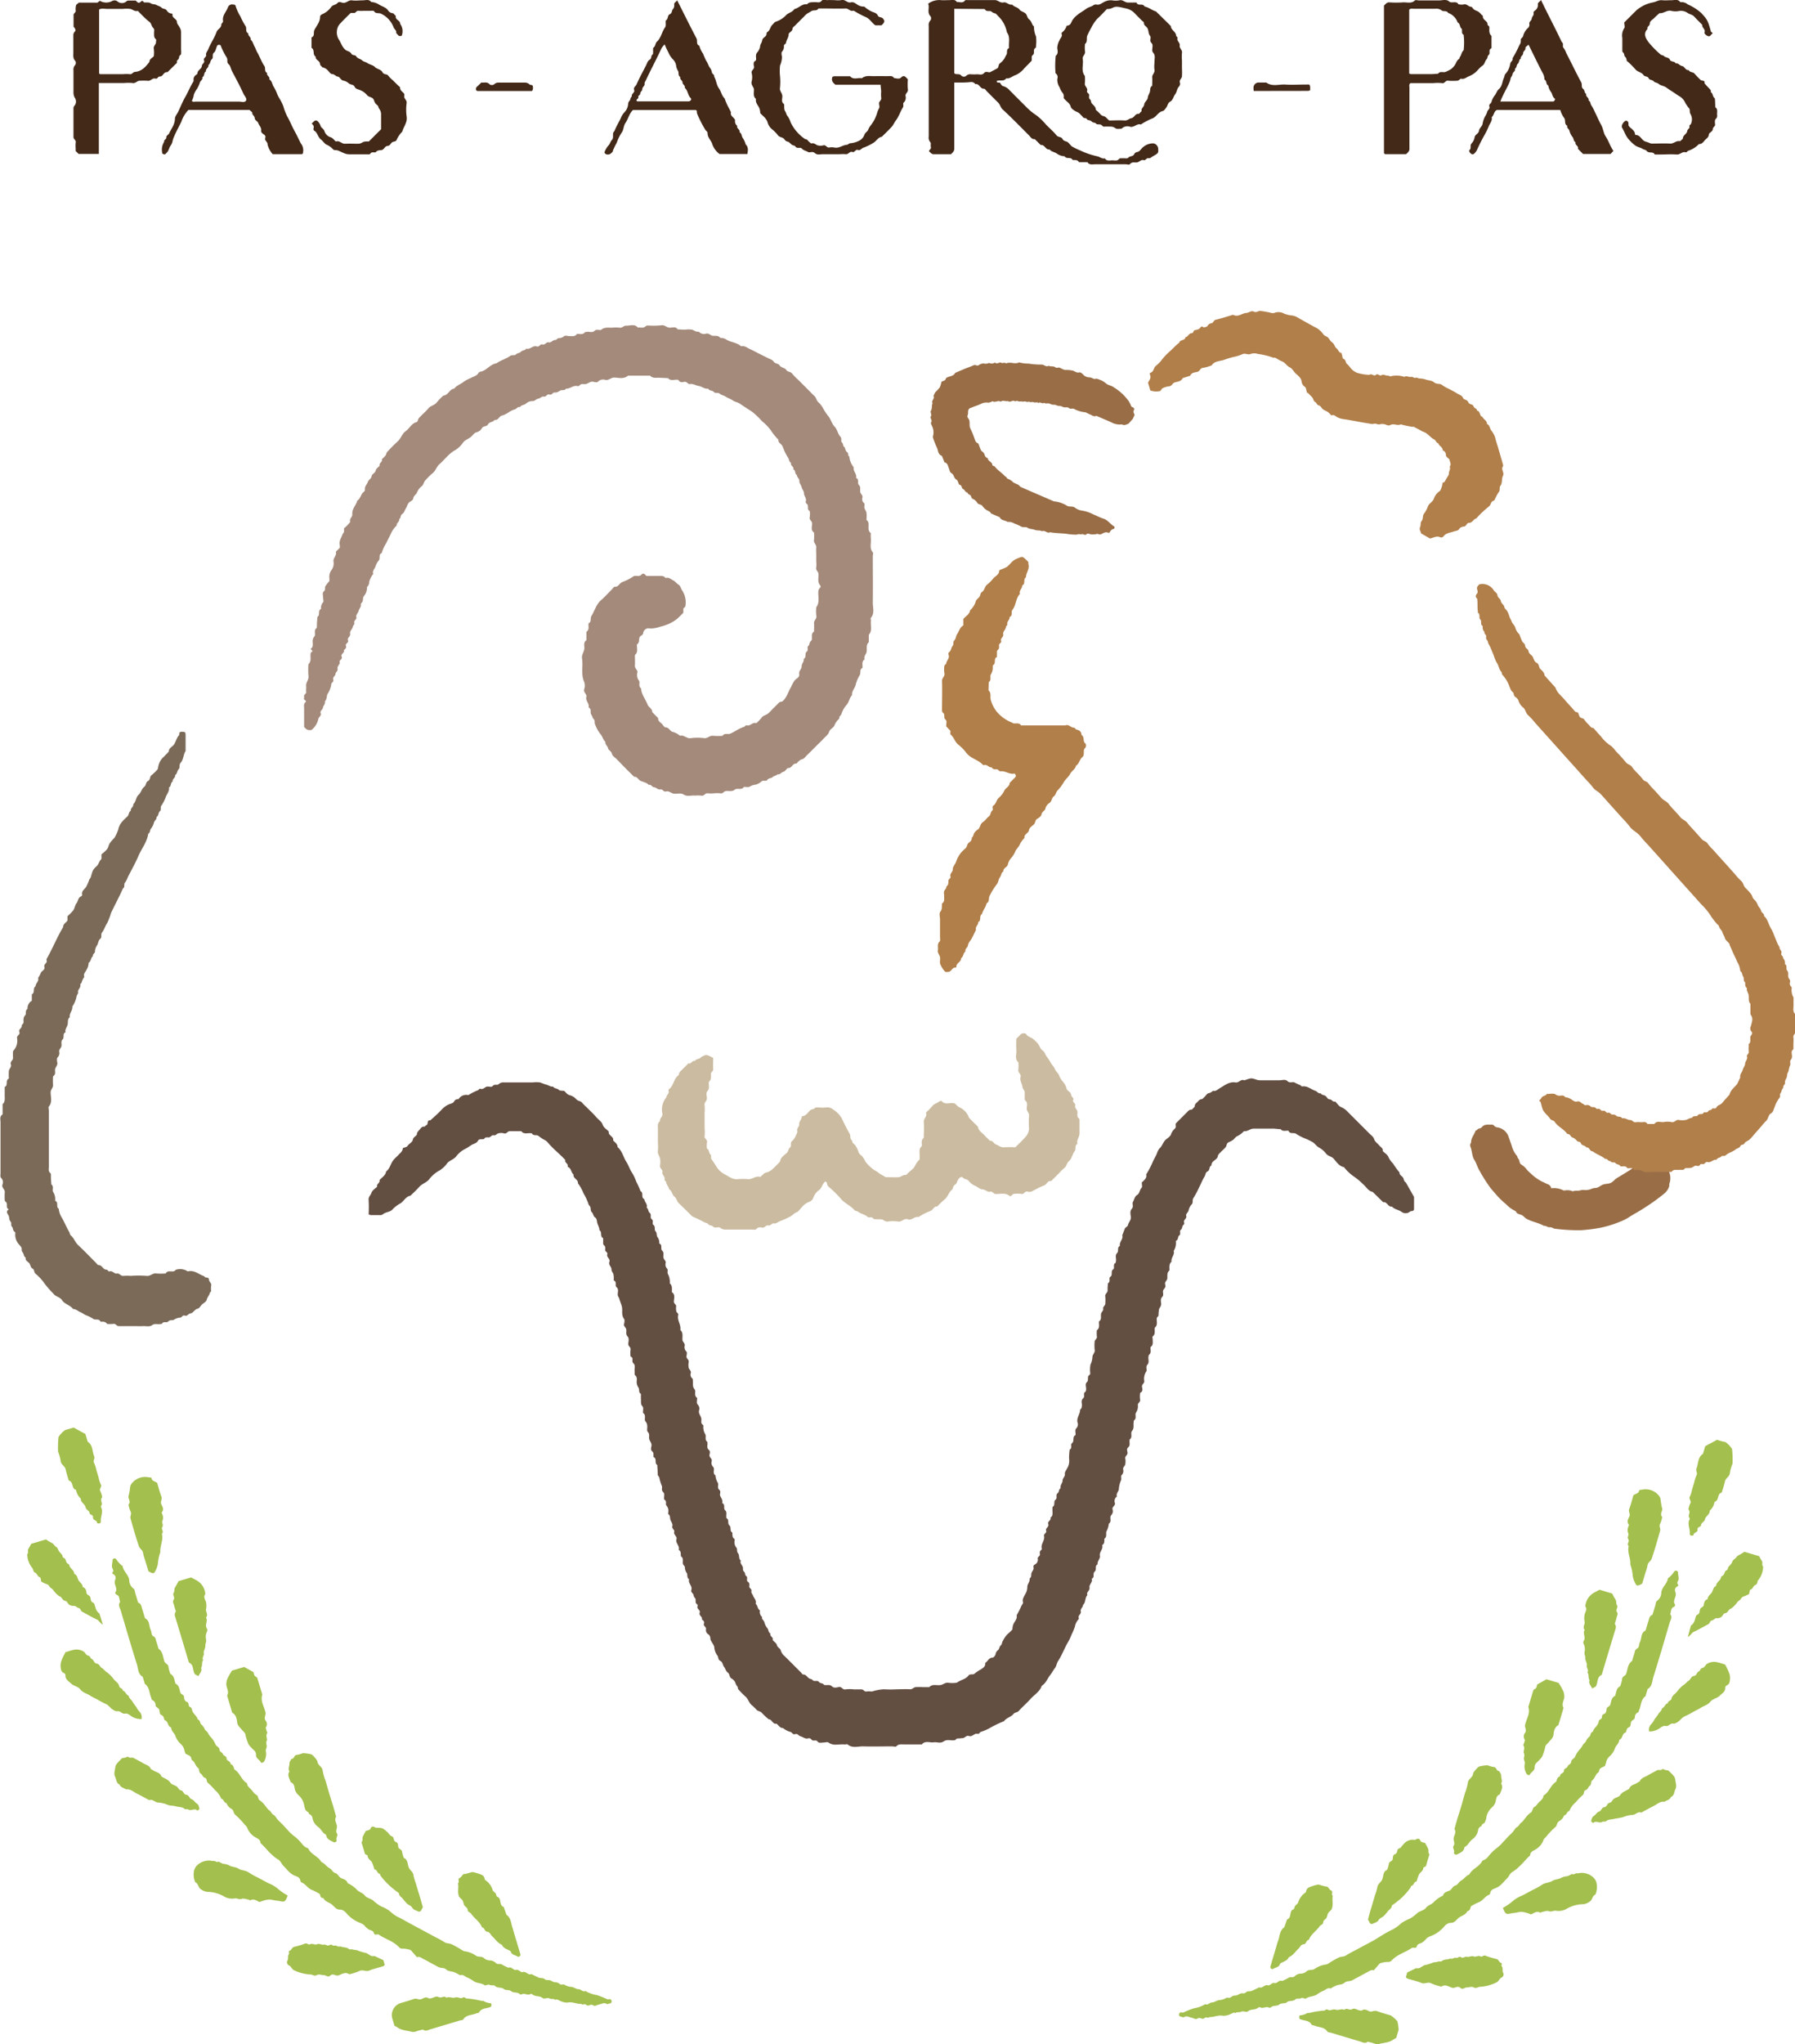 <svg xmlns="http://www.w3.org/2000/svg" viewBox="0 0 408.93 465.55"><defs><style>.cls-1{fill:#432918;}.cls-2{fill:#634e42;}.cls-3{fill:#a48a7b;}.cls-4{fill:#996e47;}.cls-5{fill:#b17f4a;}.cls-6{fill:#cbbba0;}.cls-7{fill:#7b6a58;}.cls-8{fill:#a3bf4d;}</style></defs><title>Logo_PasAgroPas_Cores</title><g id="Layer_5" data-name="Layer 5"><path class="cls-1" d="M311.07,222.88c0,5.17,0,10.12,0,15.07,0,.6-.36.83-.73,1.25-1.28,0-2.63,0-4,0-.49,0-.64-.4-1-.6-.07-.41.51-.53.4-1s.08-.92-.13-1.13a1.56,1.56,0,0,1-.36-1.3q0-12.6,0-25.19a1.48,1.48,0,0,1,.42-1.29.91.91,0,0,0,0-.89c-.9-.89-.15-2-.56-2.87a4.27,4.27,0,0,1,2.91-.82c.63.06,1.28,0,1.91,0s1.3-.26,1.74.44c.59-.08,1.27.32,1.77-.29.2-.24.43-.16.65-.16,2.08,0,4.16,0,6.24,0,.71,0,1.16.71,2,.53.64-.15,1.18.68,1.93.49.44.56,1.24.56,1.7,1.17.28.39.9.47,1.32.84s.37,1,.83,1.35.59.87.84,1.33c.08.14.3.26.28.36a5.22,5.22,0,0,0,.46,2.21,9.07,9.07,0,0,1,0,2.15c0,.15,0,.4-.08.44-.73.35-.09,1.24-.66,1.65-.4.29-.14.74-.27,1.32L327,219.66a5.31,5.31,0,0,1-2,1.54c-.71.21-1.27.86-2.1.72-.54.81-1.47.27-2.15.6,0,.65.64.16.83.53s.4.61.66.66a2.92,2.92,0,0,1,1.49,1c.41.39.8.79,1.19,1.19.79.79,1.58,1.59,2.38,2.37a13.55,13.55,0,0,0,2.49,2.08,14.18,14.18,0,0,1,2.23,2.16c.79.8,1.64,1.54,2.35,2.4.38.47,1.07.26,1.36.82s.77.46,1.14.7.64.73,1,1a14.09,14.09,0,0,0,1.79.87,17.78,17.78,0,0,0,4,1.38c.57.11,1.05.63,1.72.47.43.7,1.13.44,1.73.45s1.09.2,1.54-.36c.14-.17.59-.08.9-.11s1,.1,1.13-.11c.38-.46,1.1-.24,1.37-.82s.8-.41,1.14-.69.64-.76,1-1a3.39,3.39,0,0,1,2.32-.77,1.35,1.35,0,0,1,1,1.07c.1,1.16.06,1.16-1.21,1.87-.34.19-.59.53-1,.43s-.68.54-1,.45c-.74-.23-1.1.52-1.73.52s-1.08-.12-1.52.42c-.13.16-.6,0-.92,0-2.32,0-4.64,0-7,0-.61,0-1.3.2-1.72-.48h-1.92c-.35-.6-.94-.47-1.47-.51-.37-.79-1.42-.11-1.81-.84a3.13,3.13,0,0,1-1.7-.56c-.52-.41-1.28-.43-1.75-1-.91.16-1.07-1.16-2-1l-1.36-1.35c-.68.09-.95-.49-1.32-.86-2-2-3.93-4-6-5.9-.49-.46-.55-1.09-1-1.53l-1.19-1.18c-.45-.46-.9-.91-1.36-1.36-.22-.23-.47-.66-.67-.64-.92.07-1.06-1.22-2-1.06a1.14,1.14,0,0,0-1-.47C313.82,222.91,312.54,222.88,311.07,222.88Zm0-16.8v14.38a.65.65,0,0,0,0,.24c0,.06.1.11.15.18.47.22,1.07-.1,1.5.47a.83.83,0,0,0,1.07,0,1.28,1.28,0,0,1,1.07-.35,11.37,11.37,0,0,0,1.43,0c.52,0,1.1.24,1.56-.28s.91-.1,1.36-.19l1.57-.83c.49-.23.26-.86.66-1.17a4.15,4.15,0,0,0,1.11-1.22c.13-.26.25-.52.41-.78.28-.44-.12-1.14.52-1.47.05,0,.07-.14.06-.21-.1-1.14.33-2.35-.48-3.39a6.8,6.8,0,0,0-2-3.72c-.23-.22-.43-.56-.7-.62a1.59,1.59,0,0,1-.8-.39c-.42-.33-1.12.14-1.49-.5-.06-.12-.43-.1-.66-.1Z" transform="translate(-93.67 -204.08)"/><path class="cls-1" d="M414,239.19h-4.82c-.06-.07-.13-.12-.17-.18a.42.42,0,0,1-.05-.22q0-16.75,0-33.44c.42-.36.64-.77,1.24-.73a23.05,23.05,0,0,0,3.11,0c.9-.06,1.88.35,2.7-.44.17-.16.62,0,.94,0,1.51,0,3,0,4.55,0,.77,0,1.67-.33,2.28.22s1.65-.24,2.14.65a3.3,3.3,0,0,0,1.16.06c.73-.25,1.1.51,1.72.51.13,0,.28.15.36.28.31.5.87.59,1.32.85a3.63,3.63,0,0,1,.69.67c.11.11.33.23.32.33-.06.78.74,1,1,1.52.09.2,0,.46.22.63a.67.67,0,0,1,.26.37c0,.68-.15,1.42.49,2v2.4a1,1,0,0,1,0,.24c0,.07,0,.17-.09.19-.67.33-.13,1.11-.52,1.45s-.23.74-.49,1c-.43.44-.41,1.13-1,1.52s-1,1-1.55,1.49a5.79,5.79,0,0,1-1.53.91c-.55.2-1,.71-1.72.54-.26-.06-.51.51-1,.46a15.08,15.08,0,0,1-1.91,0c-.68-.17-.82.7-1.49.54a8.69,8.69,0,0,0-1.91,0H415c-.4.29-.24.72-.24,1.09,0,4.63,0,9.26,0,13.89C414.78,238.43,414.51,238.73,414,239.19Zm.71-18.36a2.29,2.29,0,0,0,.38.13h4.56c.54,0,1.09-.06,1.64-.09.47-.67,1.22-.19,1.74-.43a12.05,12.05,0,0,0,1.19-.6,4.3,4.3,0,0,0,.68-.67c.48-.5.54-1.29,1.18-1.68.1-.06.07-.29.16-.4.37-.48.38-1.16.87-1.56a14.89,14.89,0,0,0,0-3.53c-.67-.32-.14-1.1-.53-1.45s-.25-1.09-.83-1.35a3.55,3.55,0,0,0-2.17-2.18c-.34-.61-1.11-.25-1.44-.54a2,2,0,0,0-1.53-.4c-1.6,0-3.2,0-4.8,0-.37,0-.8-.16-1.1.23Z" transform="translate(-93.67 -204.08)"/><path class="cls-1" d="M116.19,222.88v16.26h-4.61l-.52-.51c-.24-.17-.14-.43-.14-.65a6.92,6.92,0,0,1,0-1.44c.12-.57-.51-.73-.51-1.24,0-2.16,0-4.32,0-6.48a.86.86,0,0,1,.21-.64,1.49,1.49,0,0,0,.15-1.74,2.35,2.35,0,0,1-.36-1.3c0-1.68,0-3.36,0-5a1.51,1.51,0,0,1,.42-1.29.91.91,0,0,0,0-.89c-.6-.59-.44-1.3-.45-2,0-1.28,0-2.56,0-3.84a1.13,1.13,0,0,1,.32-.83c.25-.31.21-.36,0-.81-.07-.13-.27-.24-.27-.36,0-.88,0-1.76,0-2.64,0-.4.55-.52.49-1a3,3,0,0,1,.08-1.16c0-.2.32-.35.49-.52s.12-.12.19-.12a3.65,3.65,0,0,1,.47,0h3.73c.26-.18.48-.44.6-.39a2.81,2.81,0,0,0,2.78,0,1.12,1.12,0,0,1,1.12.07,1.57,1.57,0,0,0,2.13,0,.76.76,0,0,1,.41-.15c.56,0,1.12,0,1.66,0,.25.2.39.51.78.49s.66-.86,1.07-.08c.54.05,1.21-.06,1.58.21s.94.17,1.29.38.9.31,1.18.62.91.19,1.19.65a1.4,1.4,0,0,0,1.15.69s.17.12.16.16c-.2.88,1,1,1,1.77,0,.41.4.78.59,1.18a2.22,2.22,0,0,1,.35,1.06c0,1.36,0,2.72,0,4.08a3.76,3.76,0,0,1,0,.95c0,.21-.37.34-.41.54s-.06.62-.36.82-.1.44-.18.64-.22.23-.33.35l-1.53,1.52c-.11.11-.25.28-.36.28-.7-.06-.85.64-1.31.9-.26.14-.63,0-.82.35a.54.54,0,0,1-.63.19c-.67-.12-1,.66-1.73.51a15.6,15.6,0,0,0-1.68,0c-.65-.06-1,.66-1.72.52a9.46,9.46,0,0,0-1.92,0h-5.72Zm8.88-16.32c-.67.21-1.15-.32-1.72-.45a7.15,7.15,0,0,0-1.67,0h-1.92c-.56,0-1.12,0-1.68,0s-1.26-.2-1.83.14v14.56c.11.08.17.16.24.16h5.27a7.57,7.57,0,0,1,1.43,0c.57.11.74-.48,1.25-.52,1.51-.12,2.43-1.16,3.27-2.28,0-.68.65-.85,1-1.31a7.59,7.59,0,0,0,0-1.65c-.14-.64.46-.95.5-1.48,0-.24.09-.61,0-.69-.55-.41-.42-1-.45-1.51,0-.37.16-.79-.2-1.11s-.39-1-.84-1.35C126.73,208.3,125.92,207.41,125.07,206.56Z" transform="translate(-93.67 -204.08)"/><path class="cls-1" d="M294.27,223.37H284c-.63-.46-1-1-.68-1.79a1.36,1.36,0,0,1,.42-.13c1,0,2.08,0,3.12,0h.24c.08,0,.19,0,.23,0,.78.89,1.8.26,2.69.45.88-.73,1.94-.44,2.93-.47s1.91,0,2.87,0c.54,0,1.14-.18,1.51.42.54.07,1.21.29,1.58-.08.77-.76,1.09-.09,1.59.37a12.8,12.8,0,0,0,0,2.31c.12.66-.62.88-.53,1.49a1.52,1.52,0,0,1-.43,1.51c-.24.21.07.72-.18,1.11-.6.94-.91,2.06-1.58,2.93-.38.49-.59,1.07-1,1.51-.7.77-1.46,1.48-2.2,2.22-.84.14-1.22.92-1.85,1.34a12,12,0,0,1-2.39,1.17c-.41.15-.67.69-1.23.5s-.73.64-1.23.47c-.66-.23-.9.56-1.49.5s-1.12,0-1.68,0c-1.2,0-2.4,0-3.6,0-.6,0-1.26.24-1.81-.26s-1.18,0-1.56-.25-1-.33-1.38-.76-1.11.13-1.49-.5c-.12-.21-.54-.21-.79-.37s-.56-.61-.9-.7a1.14,1.14,0,0,1-.76-.48c-.35-.6-1.13-.45-1.53-1a8.2,8.2,0,0,0-1.34-1.36,3.14,3.14,0,0,1-1-1.51c-.26-1-1.09-1.48-1.69-2.18a2.91,2.91,0,0,0-.3-1.32c-.29-.56-.84-1.12-.66-1.88-.64-.54-.51-1.28-.46-2s-.76-1.15-.53-2a3.86,3.86,0,0,0,0-1.91c-.16-.67.68-.84.54-1.49-.09-.41-.23-1,.3-1.3a.33.33,0,0,0,.15-.18c.1-.52-.17-1.08.18-1.6a3.27,3.27,0,0,0,.74-1.36c0-.58.42-1,.48-1.48.09-.74,1-.82,1-1.52,0-.14.06-.35.16-.4.67-.37.66-1.21,1.18-1.68.24-.22.42-.53.69-.66a5.81,5.81,0,0,0,2.3-1.38c.54-.7,1.55-.75,2-1.52,1-.2,1.74-1.25,2.91-1.09.45-.57,1.1-.45,1.72-.49s1.09.25,1.56-.28.9-.14,1.36-.18,1.12,0,1.68,0a5.24,5.24,0,0,0,1.43,0c.87-.28,1.38.71,2.21.51s1.23.48,1.86.72a2.34,2.34,0,0,0,.86.23c.15,0,.35,0,.44.08a6.21,6.21,0,0,0,1.48,1c.52.28,1.23.31,1.53,1,.22.46.84.26,1.17.67s.43.67,0,1.18l-.36.35H293.1c-.82-.54-1.27-1.53-2.29-1.92a22.36,22.36,0,0,1-2.37-1.25c-.13-.07-.29-.19-.4-.16-.69.21-1.07-.53-1.73-.51-1.68.06-3.36,0-5,0l-1.18,0c-.34.61-1,.33-1.46.53-.27.1-.48.32-.78.44a3.75,3.75,0,0,0-1.07.9c-.69.67-1.36,1.35-2,2-.23.22-.6.47-.6.7,0,.7-.86.86-.88,1.31,0,.73-.5,1.26-.61,1.93,0,.29-.53.37-.47.76a1.65,1.65,0,0,1-.44,1.27c-.19.27-.08.78,0,1.17a5.45,5.45,0,0,1-.45,2,11.9,11.9,0,0,0,0,2.39,14.52,14.52,0,0,1,0,2.64c-.16.8.56,1.24.53,2s-.27,1.29.4,1.74c.06.54-.05,1.19.22,1.58s.27.85.61,1.21a4.72,4.72,0,0,1,.67,1.39,9.57,9.57,0,0,0,3.31,3.8c.49,0,.63.42.93.64s.3.38.59.32c.52-.11.84.26,1.26.44a2.53,2.53,0,0,0,1.42,0c.55-.09.72.59,1.24.51a3.45,3.45,0,0,1,1.2,0c1.06.24,1.88-.57,2.88-.63.22,0,.45-.35.8-.35a5,5,0,0,0,1.73-.46,2.44,2.44,0,0,0,1.42-1.43c.16-.52.64-.69.84-1.1a4.15,4.15,0,0,1,.68-1.16,8.35,8.35,0,0,0,1.34-2.56,5.3,5.3,0,0,1,.49-1.25c.19-.25,0-.77,0-1.17s.61-.67.49-1.24a7.67,7.67,0,0,1,0-1.44Z" transform="translate(-93.67 -204.08)"/><path class="cls-1" d="M336,226.43c0-.42.08-.85-.32-1.28a4.32,4.32,0,0,1-.61-1.17,3.14,3.14,0,0,1-.52-1.95,1.06,1.06,0,0,0-.41-1.26,19.81,19.81,0,0,1,.05-4c.65-.48.4-1.18.34-1.76a3.87,3.87,0,0,1,.5-1.73c.16-.49.72-.85.5-1.47a.31.31,0,0,1,0-.23.52.52,0,0,1,.16-.17,3.08,3.08,0,0,0,1-1.49c.76,0,.95-.52,1.23-1.13a4.8,4.8,0,0,1,1.29-1.38c.57-.49,1.26-.82,1.87-1.29s1.22-.48,1.77-.9a1,1,0,0,1,.67-.09c.6.12,1-.24,1.48-.49a3.32,3.32,0,0,1,2-.49,4.68,4.68,0,0,0,1.67,0c.79-.21,1.26.53,2,.51h1.92c.3.82,1.18.23,1.64.66.11.11.22.26.36.29.88.2,1.56.84,2.43,1.07L360.4,210c0,.91,1.13,1.24,1.2,2.15,0,.19.37.42.33.55-.24.72.62,1.08.5,1.73s.64,1,.51,1.72a8.45,8.45,0,0,0,0,1.67v1.92a15.49,15.49,0,0,1,0,1.67c0,.52-.66.86-.47,1.48s-.23.85-.46,1.25-.3,1-.61,1.41c-.44.54-.48,1.33-1.16,1.69-.52.28-.55.89-.86,1.31s-.51.75-.84.83c-1,.23-1.38,1.22-2.21,1.62a14.49,14.49,0,0,0-2.76,1.44c-.9-.31-1.5.72-2.44.51a1.85,1.85,0,0,0-1.95.45c-.47,0-1.08.13-1.38-.1a1.8,1.8,0,0,0-1.29-.38,8,8,0,0,0-1.2,0c-.48.08-.6-.46-1-.49s-.74,0-.88-.14c-.29-.36-.75-.22-1-.49a1.26,1.26,0,0,0-.82-.36c-.26,0-.37-.49-.76-.46s-.51-.33-.74-.53-.43-.48-.68-.66-.69-.31-1-.53-.75-.52-.82-.84C337.39,227.51,336.52,227.15,336,226.43Zm10.34,5.09c1.15,0,2.36-.08,3.54,0,.64.06,1-.44,1.49-.51.72-.09.89-1.12,1.74-1,.1,0,.22-.2.33-.32s.33-.26.31-.34c-.15-.62.53-.87.59-1.46s.76-1,.81-1.55.43-1,.51-1.48,0-.95.5-1.24c0-.64.05-1.28,0-1.92s.64-1,.52-1.72,0-1.29,0-1.92.26-1.37-.32-2c-.42-.48,0-1.23-.16-1.84-.06-.27-.39-.49-.45-.77s.15-.93-.05-1.16c-.44-.53-.33-1.17-.58-1.7s-.89-.65-.85-1.34c0-.16-.31-.34-.48-.5-.51-.51-1-1-1.52-1.54a3.81,3.81,0,0,0-2.15-1.22c-1.13-.24-2.15-.59-2.89-.17a2.74,2.74,0,0,1-1.38.31c-.69.71-1.39,1.49-2.16,2.18a8.48,8.48,0,0,0-1.4,2.07,20,20,0,0,0-.91,1.79c-.27.56.14,1.4-.53,1.93a7.84,7.84,0,0,0,0,1.68c.15.7-.63,1.05-.52,1.72.23,1.29-.45,2.69.49,3.88a10.46,10.46,0,0,1,0,1.68c-.12.69.73,1,.5,1.73-.12.37.32.5.44.77s-.16.81.19,1.11.23.58.36.81c.31.52.95.8,1,1.52,0,.18.31.34.48.51.41.37.77.94,1.24,1C345.69,230.67,345.89,231.19,346.37,231.52Z" transform="translate(-93.67 -204.08)"/><path class="cls-1" d="M449.13,229.13H434.69c-.71.31-.64,1.2-1.19,1.64.19.84-.43,1.42-.69,2.12a14,14,0,0,1-.86,1.79,38.74,38.74,0,0,0-1.81,3.58,2.74,2.74,0,0,1-.55.73.53.53,0,0,1-.81.08c-.32-.23-.52-.65-.31-.84.46-.42,0-1.06.47-1.51a2.6,2.6,0,0,0,.67-1.38c.12-.67.92-.78,1-1.51.08-.54.73-1,.82-1.55a5.17,5.17,0,0,1,.57-1.7,3.64,3.64,0,0,0,.47-1c.09-.46.68-.68.5-1.24s.38-.64.47-1a4.27,4.27,0,0,1,.79-1.58c.33-.43.48-1,.84-1.32.86-.71.81-1.77,1.22-2.64.15-.32.12-.72.44-1a4.41,4.41,0,0,0,1-2.21c.06-.48.68-.68.51-1.23a25.24,25.24,0,0,0,1.57-3,1.69,1.69,0,0,0,.33-1.06c-.1-.48.4-.61.52-1a3.6,3.6,0,0,1,1-1.75,1,1,0,0,0,.42-1c-.12-.53.48-.72.54-1.23s.54-.73.42-1.25c-.06-.28.14-.44.32-.59a1.49,1.49,0,0,0,.66-1.41c-.05-.45.48-.58.71-1,1.54,3.24,3.22,6.36,4.73,9.58.52.32.09,1,.37,1.27a4.15,4.15,0,0,1,.63,1.19c1.17,2.23,2.24,4.52,3.44,6.73.28.5-.09,1.09.46,1.51.34.25.23.89.68,1.14-.19.62.71.85.53,1.46.48.24.38.8.66,1.17a8.55,8.55,0,0,1,.73,1.37c.49,1,.92,2,1.46,3s.52,1.87,1.06,2.68.85,1.73,1.32,2.57l.42.72-.64.69h-6.26l-1.19-1.2c.26-.63-.75-.83-.51-1.46-.49-.24-.41-.8-.67-1.17a3.6,3.6,0,0,1-.71-1.37c-.07-.49-.7-.69-.52-1.24-.8-.37-.25-1.29-.78-1.85A5.84,5.84,0,0,1,449.13,229.13Zm-7.23-14.87c-.29.27-.74.53-.71.7.11.58-.53.74-.53,1.25s-.64.67-.52,1.21c-.48.23-.32.84-.68,1.16s-.2.91-.67,1.15c.19.56-.47.75-.54,1.22s-.37.65-.44,1a4.1,4.1,0,0,1-.34,1.06c-.62,1.38-1.42,2.67-2,4.19h12c.28,0,.59-.52.39-.67-.49-.35-.52-.93-.76-1.38a3.58,3.58,0,0,1-.72-1.61c-.58-.25-.27-1.07-.85-1.32a3.26,3.26,0,0,0-.52-1.7C443.94,218.45,442.93,216.35,441.9,214.26Z" transform="translate(-93.67 -204.08)"/><path class="cls-1" d="M162.64,239.07c-.06.05-.13.12-.19.12h-6.66a5.21,5.21,0,0,1-1.17-2.2c.06-.62-.73-.83-.52-1.49s-.43-.79-.73-1.12a.75.75,0,0,1-.21-.64c.07-.66-.47-1.08-.66-1.65-.13-.41-.75-.55-.8-1.11s-.59-.68-.56-1.22c0-.16-.31-.33-.48-.5s-.11-.13-.18-.14a3.85,3.85,0,0,0-.48,0H136.6a7.07,7.07,0,0,0-1.63,2.72c-.56,1.12-1.17,2.23-1.66,3.39a4.52,4.52,0,0,0-.34,1.06,2.75,2.75,0,0,1-.46,1c-.34.5-.4,1.14-.86,1.57-.11.11-.22.23-.34.34s-.63-.06-.65-.17a3.34,3.34,0,0,1,.41-2.65c-.12-.47.53-.56.49-1s.5-.59.65-.93c.48-1.08,1.3-2,1.31-3.32,0-.53.48-1.06.74-1.59.54-1.14,1-2.31,1.63-3.4s1.08-2.28,1.76-3.36a.66.66,0,0,0,.13-.41,1.22,1.22,0,0,1,.55-1.23c.12-.1.32-.22.32-.33,0-.81,1-1,1-1.73.06-.49.72-.68.5-1.24s.57-.74.48-1.24.29-.84.46-1.25c.55-1.38,1.42-2.61,1.92-4,.24-.67,1.11-.88,1.08-1.72,0-.21.45-.41.39-.79-.21-1.25.77-2.08,1.13-3.13a1,1,0,0,1,1.18-.59c.24,0,.5.06.55.3a10.24,10.24,0,0,0,1.11,2.42,14.51,14.51,0,0,0,1.15,2.17c.36.5-.13,1.32.63,1.66-.12.6.69.84.55,1.45.49.41.58,1,.88,1.56s.41,1,.66,1.4.52,1.07.79,1.59a8.54,8.54,0,0,0,.74,1.37c.42.5-.06,1.31.67,1.65-.21.62.73.84.51,1.47.58.34.62,1,.91,1.55a9.36,9.36,0,0,1,.8,1.58,7.54,7.54,0,0,0,.7,1.39,11.25,11.25,0,0,1,.78,1.6,12.6,12.6,0,0,0,.87,2.28c.37.64.68,1.31,1,2s.74,1.46,1.12,2.18.63,1.33,1,2A2.54,2.54,0,0,1,162.64,239.07Zm-25.25-12c.27.29.61.15.91.15,3.27,0,6.54,0,9.81,0,.54,0,1.23.28,1.58-.18s-.32-1.1-.55-1.59c-.4-.87-.81-1.74-1.26-2.59-.25-.46-.48-.92-.72-1.38s-.5-.91-.72-1.38-.3-1.08-.66-1.38c-.54-.45-.15-1-.45-1.51a16,16,0,0,1-1.39-2.77c0-.1-.26-.16-.4-.16a1.08,1.08,0,0,0-.4.17s0,.14-.07.21c-.2.48-.28,1.1-.64,1.39-.55.45-.05,1.12-.48,1.49s-.3,1-.8,1.35c.13.6-.69.84-.55,1.45-.56.26-.26,1.08-.84,1.33.16.55-.43.76-.55,1.21a7.12,7.12,0,0,1-.64,1.41,5.35,5.35,0,0,0-.74,1.36A3.86,3.86,0,0,1,137.39,227Z" transform="translate(-93.67 -204.08)"/><path class="cls-1" d="M247.94,204.14c1.47,2.93,2.9,5.83,4.41,8.7.28.54-.17,1.35.64,1.65a5.28,5.28,0,0,0,.85,1.81,16.87,16.87,0,0,0,.71,1.62c.37.49.49,1.08.84,1.58a2.35,2.35,0,0,1,.46,1c0,.44.63.53.5,1,.51.84.52,1.89,1.08,2.67s.64,1.69,1.32,2.33a15.52,15.52,0,0,0,1.2,2.62c.07.21.26.43.23.62-.1.58.29.85.61,1.19.15.17.35.38.34.57a1.28,1.28,0,0,0,.5,1.24c-.22.63.73.84.52,1.46.48.24.46.78.65,1.18a4.79,4.79,0,0,1,.75,1.6c.67.63.51,1.38.4,2.18h-6.36a4.69,4.69,0,0,1-1.72-2.47c-.32-.74-1-1.34-1-2.24,0-.4-.3-.52-.49-.76a27.69,27.69,0,0,1-1.91-3.76,5.2,5.2,0,0,1-.07-.64c-.11-.08-.17-.15-.24-.15H237.86c-.86.84-1.06,2-1.69,2.93-.49.7-.38,1.58-.91,2.27a10.14,10.14,0,0,0-1,2,3.89,3.89,0,0,1-.17.41c-.31.51-.52,1.07-.79,1.59,0,.07,0,.17,0,.22-.37.43-.74.83-1.4.69-.32-.06-.61-.37-.47-.63a4.88,4.88,0,0,1,.79-1.33c.42-.4.51-1,.85-1.33s.25-.89.26-1.34.26-.54.37-.81c.4-1,.93-1.85,1.38-2.79a4.25,4.25,0,0,1,.83-1.35,3.15,3.15,0,0,0,.77-1.34c.13-.43,0-.88.4-1.29.23-.22.18-.73.54-1-.19-.61.73-.84.52-1.46s.34-.83.52-1.22c.65-1.49,1.44-2.92,2.18-4.37.24-.47.34-1,.85-1.33s.21-.89.66-1.18c.13-.08.09-.43.11-.66s-.07-.79.09-.9c.51-.34.36-1,.81-1.38.95-.87,1.09-2.27,1.87-3.29a1.41,1.41,0,0,0,.11-.67c0-.31-.07-.79.09-.9.51-.34.25-1.09.83-1.36s.4-.83.7-1.13a1.34,1.34,0,0,0,.3-1.08C247.23,204.63,247.73,204.52,247.94,204.14Zm-2.85,10.06a4.1,4.1,0,0,0-.72.88c-1.1,2.41-2.38,4.75-3.5,7.16-.16.35-.42.64-.35,1s-.57.69-.53,1.24c0,.28-.5.52-.47,1,0,.23-.55.37-.43.75s-.72.46-.27.93h11.71c.45,0,.77-.46.48-.75-.67-.67-.61-1.72-1.34-2.33.17-.55-.52-.75-.51-1.22s-.69-.68-.5-1.23c-.6-.34-.27-1.06-.54-1.43a3,3,0,0,1-.43-1.28,2.64,2.64,0,0,0-.74-1.35,4.89,4.89,0,0,1-1-1.53A20.76,20.76,0,0,1,245.09,214.2Z" transform="translate(-93.67 -204.08)"/><path class="cls-1" d="M164.68,232.23c.2-.2.36-.38.55-.54a.6.6,0,0,1,.82,0,2.68,2.68,0,0,1,.68,1.16c.2.41.69.57.85,1.09a2.1,2.1,0,0,0,1.42,1.4,1.65,1.65,0,0,1,.57.37c.24.2.53.63.69.58.79-.24,1.25.57,2,.53,1-.05,2.08,0,3.11,0a2.07,2.07,0,0,0,1-.39,3.27,3.27,0,0,1,1.32-.12l2.8-2.8c0-1,0-2.23,0-3.42a2,2,0,0,0-.46-1.27c-.14-.21-.15-.57-.4-.78a2.41,2.41,0,0,1-.5-.51c-.16-.25-.22-.55-.36-.81-.31-.6-1.11-.46-1.5-1a3.85,3.85,0,0,0-1.46-1.07c-.45-.24-1.1-.24-1.35-.81s-.95-.41-1.36-.8a2.46,2.46,0,0,0-1.17-.59c-.66-.1-.82-.88-1.29-.92s-.74-.54-1.22-.56-.75-.54-1.08-.86a2.19,2.19,0,0,0-1.16-.68c-.13,0-.22-.24-.35-.32-.3-.21-.22-.56-.35-.82a2,2,0,0,0-.49-.51c-.24-.22-.47-.43-.4-.8-.78-.44-.14-1.57-.95-2v-2.39c.82-.31.37-1.12.65-1.66.5-1,1.32-1.84,1.29-3.06a.77.77,0,0,1,.43-.52,5,5,0,0,0,2.15-1.73c.38-.46,1-.4,1.36-.82s.79-.21,1.12-.11c.87.25,1.38-.65,2.21-.53s1.6,0,2.4,0,1.44-.33,2,.38a3.54,3.54,0,0,1,1.7.54c.68.45,1.55.61,2.09,1.31a1.4,1.4,0,0,0,1.15.7c.11,0,.23.21.34.32s.32.25.31.35c-.17.87,1.06.95,1,1.76a2.84,2.84,0,0,1,.37,2.63c0,.07-.26.15-.4.14-.46,0-.59-.48-.91-.69.18-.55-.35-.82-.53-1.22a5.7,5.7,0,0,0-2.81-3.14c-.54-.32-1.28.07-1.69-.62-.09-.15-.59-.07-.9-.08h-1.43a8,8,0,0,1-1.2,0c-.48-.08-.59.5-1,.49h-.78c-.76.76-1.57,1.52-2.32,2.35a2.52,2.52,0,0,0-.75,1.34,3.16,3.16,0,0,0,.31,2.26c.55.78.77,1.8,1.57,2.45.41.33,1,.32,1.32.85s.91.21,1.16.67.93.52,1.31.87.82.35,1.2.62c.53.36,1.34.47,1.74.92s1.36.5,1.7,1.16,1,.31,1.35.83a6.93,6.93,0,0,0,1,1l1.19,1.18c.17.17.49.35.48.51,0,.69.56.9.87,1.33a.58.58,0,0,1,.1.43c-.24.7.6,1,.52,1.72a11.56,11.56,0,0,0,0,3.11c.21,1.35-.7,2.29-1,3.44A6.09,6.09,0,0,0,184,236c-.28.45-.87.24-1.18.65s-.43.64-.92.68-.67.63-1.08.85-1-.05-1.49.5c-.24.3-.94-.15-1.26.36-.16.25-.42.19-.64.19h-3.6c-1.25,0-1.25,0-3-.81a2.36,2.36,0,0,0-.66-.15c-.22,0-.47,0-.63-.19A4.4,4.4,0,0,0,168,237c-.47-.28-.77-.82-1.21-1.15-.73-.52-.74-1.55-1.52-2-.26-.15-.18-.43-.15-.65C165.24,232.73,164.94,232.49,164.68,232.23Z" transform="translate(-93.67 -204.08)"/><path class="cls-1" d="M464.67,232.66c.43.73,1.42,1,1.49,2,0,.06.11.17.17.17,1.11,0,1.29,1.24,2.26,1.51s.92.44,1.49.44c1.36,0,2.72-.07,4.07,0,.82.06,1.38-.73,2.21-.54.14,0,.35-.27.53-.42s.16-.12.16-.17c0-.8.94-1.06,1-1.73.06-.44.59-.55.51-1s.25-.39.32-.59a2.43,2.43,0,0,0-.06-2.23c-.32-.46-.07-.95-.32-1.31a7.79,7.79,0,0,1-1-1.49,3.12,3.12,0,0,0-1.32-1.35c-.52-.32-1-.68-1.51-1s-1-.66-1.49-1-1.17-.36-1.59-.73-.87-.26-1.2-.64-.91-.2-1.14-.69-.9-.32-1.14-.69c-.46-.7-1.37-.7-1.87-1.33a19.93,19.93,0,0,0-1.51-1.54c-.17-.17-.46-.32-.49-.51a1.14,1.14,0,0,0-.35-.82c-.28-.26-.1-.75-.51-1-.12-.08-.12-.42-.12-.64,0-.88,0-1.76,0-2.64a3.07,3.07,0,0,1,.44-2.23c.2-.23,0-.77,0-1.3l2.8-2.79a8.22,8.22,0,0,1,3.82-1.79c.65-.13,1.22-.56,2-.48s1.44,0,2.16,0,1.45-.32,2,.45a2.19,2.19,0,0,1,1.7.51A11.53,11.53,0,0,1,481.2,207c1.35,1.45,1.53,1.67,2.21,4.13,0,.2.29.34.45.51-.07.06-.12.13-.18.17-.25.18-.35.56-.74.53s-1.06-.57-.95-.87c.27-.76-.64-1.08-.52-1.73-.61-.63-1.24-1.23-1.83-1.88-.37-.42-.93-.5-1.38-.75a2.76,2.76,0,0,0-1.93-.55,4.39,4.39,0,0,1-1.91,0c-1-.26-1.74.64-2.69.51-.4.37-.83.72-1.21,1.12s-1,.66-1,1.25-.72.67-.51,1.23c-1.09,1.12-.38,2.2.27,3.08a21.66,21.66,0,0,0,2.69,2.73c.2.19.61.17.79.37.38.41,1.09.25,1.34.83s1.07.27,1.33.85c.6-.14.88.5,1.45.59s.74,1,1.52.93c.24.59,1,.35,1.34.84a19.08,19.08,0,0,0,1.33,1.37c.27.31,1.09,0,.9.78.32.35.62.71.95,1.05s.6.52.5,1c.49.23.39.81.68,1.16.1.12.25.24.26.37.05.63.06,1.26.08,1.89.6.37.4,1,.41,1.5,0,.38.12.78-.25,1.1s-.23.9-.2,1.34-.51.57-.52,1c0,.63-.86.79-.91,1.29-.06.68-.59.9-.93,1.3s-.68.89-1.32.85a5.84,5.84,0,0,1-2.48,1.54c-.2.08-.28.42-.58.33-.75-.22-1.21.57-2,.51-1.27-.11-2.55,0-3.83,0l-1.19,0c-.36-.8-1.36-.16-1.84-.83-.17-.24-.65-.27-1-.5s-1.15-.38-1.6-.73a8.41,8.41,0,0,1-1.85-1.87c-.44-.66-.71-1.45-1.13-2.16-.26-.44.19-1.24.74-1.57.23-.13.65.12.68.42S464.67,232.42,464.67,232.66Z" transform="translate(-93.67 -204.08)"/><path class="cls-1" d="M203.33,222.87c.68.09,1.32-.21,1.86.39a.86.86,0,0,0,1.08,0,1.41,1.41,0,0,1,1.06-.37c2,0,4,0,6,0a1.54,1.54,0,0,1,1,.44c.21.16.65,0,.73.39a2.18,2.18,0,0,1,0,.72.77.77,0,0,1-.23.37s-.16,0-.24,0h-12a.43.43,0,0,1-.49-.37.76.76,0,0,1,.09-.44,1.51,1.51,0,0,1,.33-.34Z" transform="translate(-93.67 -204.08)"/><path class="cls-1" d="M379.29,224.8a4.84,4.84,0,0,1-.05-.86,1.21,1.21,0,0,1,1-1.06h1.91c1.37,1,2.91.36,4.37.46s2.87,0,4.31,0c1.06,0,1.11-.08,1.22.16a1.23,1.23,0,0,1,.1.43c0,.23,0,.46,0,.68a1.28,1.28,0,0,1-.44.17Z" transform="translate(-93.67 -204.08)"/><path class="cls-2" d="M353.79,473.4c.55-.55,1.22-1,1-1.84a21,21,0,0,0,1.63-3.16c.27-.53.56-1,.8-1.59a3.23,3.23,0,0,1,.6-1.17c.68-.58.81-1.5,1.49-2.05.44-.35,1-.72,1.14-1.19a3.12,3.12,0,0,1,.91-1.31c.32-.35.05-.77.18-1.15l2.53-2.53c.27-.27.48-.61,1-.59.17,0,.36-.27.52-.43s.27-.25.26-.37c0-.49.33-.69.6-.95s.46-.61.94-.65c.26,0,.49-.34.72-.55s.53-.73.86-.8a1.86,1.86,0,0,0,1-.54c.7.16,1.11-.33,1.65-.65,1.08-.63,2.13-1.51,3.55-1.27.72.12,1.18-.84,2-.48,1.55-.56,1.55-.56,2.78-.14a2.73,2.73,0,0,0,.9.13c1.44,0,2.88,0,4.32,0,.61,0,1.3-.3,1.82.2s1.08.1,1.57.28a9.59,9.59,0,0,0,1.21.57c.2.05.4.38.56.35,1.18-.2,2,.68,3,1,.44.13.67.7,1.22.55.23.47.82.35,1.16.67s.45.72.9.71.68.7,1.24.49c.45.45.83,1.09,1.38,1.3a4.24,4.24,0,0,1,1.48,1.07l4.92,4.92c.38.39.92.75,1.07,1.23.21.68.77,1,1.14,1.45s.94.65.84,1.33c.45.45,1.12.83,1.3,1.38a5.26,5.26,0,0,0,1.07,1.48,15.38,15.38,0,0,0,1.45,2c-.05.58.49.76.76,1.12s.2.93.68,1.16l1.87,3.31c0,.23,0,.46,0,.69v2.13c-.12.54-.65.29-.95.54a1.53,1.53,0,0,1-1.93,0c-.68-.46-1.58-.52-2.15-1.17-.92.15-1.08-1.16-2-1-.05,0-.11-.1-.17-.16l-2.22-2.18c-1-.18-1.46-1.13-2.16-1.73a15.42,15.42,0,0,0-2.32-1.91,10.46,10.46,0,0,1-2.06-2c-1.1-.22-1.68-1.14-2.32-1.89-.49-.58-1.25-.57-1.72-1.14a5.18,5.18,0,0,0-1.57-1.39c-.68-.33-1-1-1.61-1.32-.38-.23-.8-.4-1.19-.61a12.23,12.23,0,0,1-2.38-1.16c-.58-.52-1.53.12-1.85-.78-.6-.08-1.29.26-1.78-.36-.54,0-1.08-.11-1.63-.12-1.51,0-3,0-4.55,0-.8,0-1.37.71-2.17.56a5.38,5.38,0,0,1-1.66,1.21c-.34.19-.55.58-.87.82a6.53,6.53,0,0,1-1,.52c-.48.24-.4.81-.69,1.15s-.69.67-1,1-.69.56-.78,1.13c-.07.38-.58.71-.93,1a1.21,1.21,0,0,0-.5,1c-.59.25-.29,1.05-.85,1.33s-.46.77-.69,1.15c-.51.82-.85,1.73-1.3,2.58a17.61,17.61,0,0,1-1.26,2.35c-.35.48.05,1.07-.46,1.52a3,3,0,0,0-.66,1.38c-.13.44-.67.68-.51,1.24s-.74.84-.48,1.48c.05.12,0,.38-.08.43-.46.27-.27.89-.67,1.18s.07,1-.35,1.28-.18.94-.66,1.18c-.07,0-.15.12-.14.17a3.27,3.27,0,0,1-.49,2.2c.29.91-.67,1.56-.48,2.44-.64.54-.46,1.28-.48,2-.59.46-.46,1.11-.48,1.73s-.69.84-.49,1.48-.19.84-.43,1.26.21,1.12-.25,1.56-.27,1.06-.24,1.58-.35.83-.49,1.25a12.39,12.39,0,0,0-.12,1.39c0,.2-.33.36-.37.56-.14.74.31,1.6-.46,2.21-.14.66.24,1.44-.49,2-.12.09,0,.46,0,.7,0,.61.18,1.29-.48,1.72-.09.6.27,1.28-.36,1.78-.09.07-.09.28-.12.42-.11.61.25,1.29-.24,1.82s0,1.18-.27,1.56a3,3,0,0,0-.44,2.22c0,.52-.6.68-.52,1.25.07.42.23,1-.28,1.3-.07,0-.16.12-.16.17a5.78,5.78,0,0,0,0,1.44c.13.58-.53.74-.51,1.25a2.52,2.52,0,0,1-.43,1.75c-.3.43.23,1.25-.43,1.73-.09.07-.07.29-.09.44-.11.66.17,1.35-.39,2-.41.48.23,1.43-.54,1.92,0,0,0,.15,0,.23-.08.52.2,1.09-.31,1.56s-.12.9-.16,1.36-.65.67-.51,1.24a3.45,3.45,0,0,1,0,1.2c0,.45-.59.68-.49,1.24a1.31,1.31,0,0,1-.35,1.3c-.21.21,0,.77-.12,1.14a6,6,0,0,0-.51,2c0,.57-.69,1-.44,1.72a1.26,1.26,0,0,0-.46,1.48c.17.65-.72.82-.53,1.49a1.28,1.28,0,0,1-.32,1.3c-.46.5.24,1.43-.54,1.93a4.34,4.34,0,0,1-.51,1.7c-.24.52.19,1.28-.5,1.71,0,.55.07,1.12-.5,1.48.31.9-.7,1.5-.52,2.45.12.62-.64,1.19-.51,1.92-.75.33-.13,1.2-.67,1.65s.09,1.31-.69,1.63c.34.77-.61,1.23-.49,2s-.82,1-.48,1.72c-.62.62-.32,1.63-1,2.24,0,.56-.65.84-.51,1.49s-.7.85-.45,1.48c0,.07,0,.19,0,.23a3.41,3.41,0,0,0-.9,1.78,16.14,16.14,0,0,1-.78,1.84,10.31,10.31,0,0,1-.87,1.8c-.77,1.36-1.3,2.84-2.17,4.15-.31.48-.37,1.16-.72,1.61s-.65,1-1,1.49c-.7.83-1,1.93-2,2.54-.44,1.35-1.67,2-2.56,3s-1.83,1.78-2.69,2.74c-.34.38-.87.29-1.17.66-.59.74-1.63.88-2.19,1.67a25.07,25.07,0,0,0-3,1.42,10.63,10.63,0,0,1-2.23,1c-.26,0-.38.56-.76.45-.76-.22-1.19.78-2,.5-.51-.19-.83.32-1.24.45a12.78,12.78,0,0,1-1.4.12c-.2,0-.35.32-.56.37-.83.19-1.7-.28-2.53.28s-1.54.09-2.31.22-1.92-.46-2.68.47h-4.08c-.61,0-1.24-.12-1.74.45-.14.16-.62,0-.94,0-2.24,0-4.48.06-6.71,0-1.14,0-2.37.46-3.42-.43-.14-.12-.47,0-.71,0-1.21-.16-2.5.41-3.66-.44-.26-.19-.78,0-1.18,0s-1,.21-1.33-.25-.94,0-1.29-.35-.47-.44-.82-.35c-.68.19-1.15-.3-1.72-.46s-.68-.69-1.24-.51-.66-.32-1-.47a4.44,4.44,0,0,1-1.78-.91c-.75,0-1-.64-1.5-1-.87.2-1-1-1.77-1a16.31,16.31,0,0,1-1.55-1.44c-.33-.4-.83-.38-1.17-.67a12.11,12.11,0,0,0-1-1c-.75-.51-.89-1.44-1.51-2s-1.16-1.12-1.69-1.71c-.14-.14-.06-.49-.2-.62a2.77,2.77,0,0,1-.52-1,2.18,2.18,0,0,0-.83-.85c-.55-.31-.36-1-.84-1.34s-.53-.92-.86-1.32-.29-1.07-.84-1.34-.4-.79-.64-1.18a3.47,3.47,0,0,1-.74-1.86c0-.46-.42-.93-.65-1.39a1.44,1.44,0,0,1-.25-.61,1.18,1.18,0,0,0-.43-1,1.14,1.14,0,0,1-.56-1.2c.11-.51-.66-.68-.48-1.25s-.21-.71-.47-1c.22-.61-.73-.82-.49-1.48s-.74-.84-.48-1.48c.05-.12,0-.39-.07-.43-.66-.34-.16-1.11-.53-1.46s-.23-.74-.49-1-.44-.49-.33-.83c.3-.91-.8-1.53-.51-2.43-.61-.34-.26-1.07-.55-1.44a2.26,2.26,0,0,1-.41-1.29c0-.27-.38-.49-.44-.77-.13-.58.23-1.29-.47-1.73-.06-.53.1-1.13-.51-1.47.32-.9-.78-1.51-.49-2.44.19-.63-.76-1-.51-1.73.11-.35-.6-.68-.44-1.23s-.32-1-.45-1.49,0-.93-.47-1.26c-.08,0,0-.29,0-.45a1.83,1.83,0,0,0-.44-1.51c-.26-.26.16-.94-.38-1.27a.36.36,0,0,1-.14-.18c-.1-.53.25-1.15-.21-1.59s-.19-.89-.27-1.33a10.44,10.44,0,0,1-.6-1.92c0-.22-.37-.44-.37-.8,0-.71-.07-1.41-.1-2.11-.72-.41,0-1.48-.85-1.81-.06-.45.14-.92-.32-1.32s-.17-.91-.14-1.36-.3-.84-.47-1.26,0-1-.12-1.39c-.07-.26-.38-.43-.41-.79,0-.68.19-1.36-.37-2-.41-.48.24-1.43-.55-1.92-.11-.53.21-1.17-.19-1.59s-.26-1-.3-1.56a12,12,0,0,1,0-1.2c-.61-.33-.29-1-.56-1.43a2.22,2.22,0,0,1-.41-1.29c0-.52.18-1.09-.37-1.54-.17-.13-.06-.59-.1-.9-.09-.6.26-1.3-.27-1.8s.1-1.14-.5-1.48c-.06,0-.16-.11-.16-.17a5.71,5.71,0,0,1,0-1.43c.13-.57-.47-.76-.51-1.24s.3-1.32-.18-1.83-.2-1.05-.29-1.57-.62-.69-.5-1.25c.09-.38.18-.92,0-1.17-.66-.85-.3-1.81-.48-2.7-.13-.64-.45-1.25-.61-1.9-.06-.26-.3-.48-.34-.82-.08-.6.32-1.27-.29-1.8-.44-.37.14-1.14-.52-1.46a.25.25,0,0,1-.12-.19,4.28,4.28,0,0,0-.09-1.4c-.15-.34-.43-.6-.41-1,0-.61-.74-1-.48-1.72s-.71-1-.48-1.72c.16-.46-.51-.56-.48-1s.1-.79-.31-1.07a.6.6,0,0,1-.15-.41c0-.4,0-.8,0-1.19-.81-.36-.14-1.41-.85-1.81,0-.71-.46-1.27-.55-1.93-.06-.41-.11-.78-.47-1s-.39-.85-.7-1.15-.24-.71-.32-1.08-.37-.49-.45-.77a11.47,11.47,0,0,0-1.11-2.41,10.36,10.36,0,0,0-1.3-2.35c.11-.9-1.16-1.07-1-2-.56-.44-.49-1.33-1.18-1.67-.07,0-.18-.13-.17-.16.25-.65-.76-.84-.52-1.48l-1-1L220,465.9l-1-1c-.39-.4-.73-.95-1.2-1.15a9,9,0,0,1-1.5-1c-.42-.27-1.12.08-1.45-.53-.8-.23-1.77.36-2.43-.51-.88,0-1.76,0-2.64,0-.49,0-.67.64-1.24.51a2.49,2.49,0,0,0-1.41,0c-.34.13-.58.53-1,.42s-.64.39-1,.47-.81-.15-1.09.26-1.16-.1-1.47.51-1,.67-1.52,1-.89.61-1.33.83a6,6,0,0,0-2.14,1.76c-.56.7-1.45.87-2,1.5a6.2,6.2,0,0,1-1.71,1.65,7.27,7.27,0,0,0-2.47,2.11c-.64.73-1.59.95-2.22,1.67s-1.34,1.36-2,2c-1,.18-1.45,1.13-2.18,1.69a7.37,7.37,0,0,0-1.84,1.36c-.48.64-1.35.62-2,1-.27.17-.45.38-.82.37-.72,0-1.44,0-2.16,0a2.63,2.63,0,0,1-.53-.15,30,30,0,0,0,0-3.28c-.08-.73.48-1.1.66-1.67s.84-.93,1.29-1.38c-.23-.63.73-.84.52-1.47.54-.64,1.38-1.05,1.52-2,.73-.52.92-1.37,1.33-2.09a3.9,3.9,0,0,1,.54-.74c.33-.35.7-.66,1-1s.82-.66.91-1.32c0-.36.83-.22,1.11-.68s1.08-.76,1.2-1.42.89-.79.93-1.28.46-.8.75-1.15a1.07,1.07,0,0,1,1-.53c.09,0,.21-.27.34-.3.6-.14.06-1.24.94-1.11.47-.42.94-.83,1.4-1.26s.8-.78,1.19-1.18a4.87,4.87,0,0,1,1.66-1.21c.39-.18.9-.19,1.18-.65a.92.92,0,0,1,1-.52,2.09,2.09,0,0,1,2.25-.94,11.81,11.81,0,0,1,2.19-1.1c.2-.08.29-.43.57-.33.64.22,1-.42,1.49-.5s1,.24,1.35-.19,1-.06,1.28-.35a1.58,1.58,0,0,1,1.29-.41h6.48a6.2,6.2,0,0,1,1.67,0c.49.16.95.38,1.47.51s.92.52,1.5.42c.3.52,1,.37,1.36.8.12.13.42.12.64.16s.35,0,.46,0c.46.28.65.83,1.29,1a3,3,0,0,1,1.52.91c.39.46,1,.38,1.36.82s.79.8,1.18,1.19c.68.68,1.39,1.34,2,2.05s1.23,1,1.5,1.77.94,1,1.39,1.58c-.16.92,1.19,1.06,1,2,.41.45,1,.79,1,1.5,1.08.92,1.32,2.34,2.05,3.46.45.7.68,1.49,1.12,2.19a10.35,10.35,0,0,1,1.07,2.19,22.27,22.27,0,0,1,1,2.22c.79.36,0,1.44.85,1.81.06.67.82,1.16.53,1.93.44.27.34.9.67,1.15.55.42,0,1.13.5,1.49s0,1,.35,1.27c.58.43.16,1.13.51,1.47s.2.95.41,1.28a2.14,2.14,0,0,1,.44,1.51c.82.31.2,1.21.67,1.64s.2,1,.29,1.56.6.68.5,1.24a1.33,1.33,0,0,0,.35,1.31c.21.2,0,.77.13,1.13a3.92,3.92,0,0,1,.46,2.2c.64.54.46,1.27.48,2,.75.51.52,1.3.45,2s.56.74.52,1.25a3.26,3.26,0,0,0,.05,1.17c.08.26.51.41.42.78-.3,1.21.69,2.22.48,3.41.69.61.45,1.44.48,2.2,0,.54.69.84.49,1.48a1.42,1.42,0,0,0,.43,1.27c.2.25,0,.77,0,1.17s.63.67.5,1.24a3.45,3.45,0,0,0,0,1.2c.06.44.59.68.49,1.24a1.12,1.12,0,0,0,.38,1.28c.09.06.06.29.08.44.1.67-.17,1.35.4,2,.39.47-.23,1.43.55,1.92.09.53-.23,1.17.19,1.59a1.28,1.28,0,0,1,.27,1.32c-.15.7.36,1.15.5,1.73s-.22,1.12.39,1.53c.09.06.11.28.09.42a3.09,3.09,0,0,0,.45,1.74c.26.51-.21,1.28.48,1.73,0,0,0,.14,0,.21.09.52-.23,1.1.29,1.57s.15.9.18,1.36.63.66.51,1.24a1.31,1.31,0,0,0,.32,1.31c.49.49-.25,1.43.53,1.93a4,4,0,0,0,.54,1.7c.26.41-.21,1.08.3,1.55s.09.91.22,1.35.7,1,.47,1.72c.81.31.2,1.21.68,1.63s.18,1,.28,1.57c0,.07,0,.19,0,.21.73.35.17,1.21.68,1.65s0,1.3.68,1.64c.05.53-.09,1.11.5,1.48.07.05,0,.31,0,.46a1.92,1.92,0,0,0,.44,1.52c.24.28,0,.84.37,1.28s.05,1.22.63,1.65c-.32.7.5,1.1.48,1.72,0,.32,0,.63.28.84s.1.75.5,1-.11,1,.35,1.28.32.7.31,1.08.59.52.49,1,.23.71.34,1c.21.63.89,1.13.61,1.91.51.39.38,1.18,1,1.52a1.47,1.47,0,0,0,.48,1.49c-.19.54.45.74.52,1.23a3.6,3.6,0,0,0,.71,1.37c.26.37.18.93.67,1.17-.25.63.77.83.51,1.47.3.44.85.63,1,1.27.09.4.76.69.83,1.08a2.54,2.54,0,0,0,.89,1.32c.33.35.68.68,1,1l2.71,2.71c.17.17.35.49.51.48.69,0,.9.58,1.34.87.24.16.63.16.79.37.41.51,1.1-.06,1.5.48.27.36.91.2,1.16.68,0,0,.14,0,.22,0,.52.08,1.07-.17,1.56.3s1.09.24,1.59.15c.66-.12.82.7,1.5.54a8.1,8.1,0,0,1,1.91,0c.56,0,1.12,0,1.68,0s.69.61,1.24.48c.39-.08.81,0,1.2,0a10.86,10.86,0,0,1,2.68-.5,27,27,0,0,0,3.12,0c1,0,1.93-.06,2.88,0,.55,0,.81-.44,1.24-.49a15.69,15.69,0,0,1,1.68,0h1.44c.77-.83,1.8-.29,2.68-.5.57-.14,1-.61,1.73-.48a7.76,7.76,0,0,0,1.67,0,.82.82,0,0,0,.41-.17c.8-.55,1.87-.67,2.48-1.53.17-.22.4-.2.63-.22s.53,0,.66-.13a9.21,9.21,0,0,1,1.48-1c.47-.32,1.13-.67,1-1.46.57-.38.8-1.18,1.66-1.23.24,0,.57-.38.66-.65s.18-.76.54-1,.36-.87.69-1.14.24-.71.47-1a6,6,0,0,1,1-1.49,14.34,14.34,0,0,0,1.19-1.14,3,3,0,0,1,.3-1.37c.3-.55.83-1.12.66-1.87a20.3,20.3,0,0,0,1.11-2.18c.13-.27.42-.48.32-.82-.18-.68.22-1.19.49-1.73a3.16,3.16,0,0,0,.51-1.72c0-.66.65-1.2.52-1.93.51-.3.3-.84.44-1.26s.57-.72.45-1.25.24-.58.47-.76a1.18,1.18,0,0,0,.49-1.24c-.06-.44.57-.53.49-1,0-.28-.11-.63.2-.87.11-.09.28-.27.25-.36-.34-1.07.75-1.88.5-2.92-.12-.52.69-.71.47-1.24s.75-.86.49-1.48.76-.84.5-1.48c.49-.29.48-.76.47-1.25a11.73,11.73,0,0,1,0-1.18c.72-.34.15-1.23.68-1.63s-.06-1.09.49-1.49c.36-.26.21-.91.69-1.14-.19-.68.45-1.18.43-1.72s.6-.94.53-1.48.3-.84.47-1.25a3.26,3.26,0,0,0,.51-2,5.9,5.9,0,0,1,0-1.19c0-.39.07-.77.11-1.16.68-.31.09-1.12.52-1.45.64-.49,0-1.48.81-1.84.09-.53-.25-1.14.21-1.58a1.27,1.27,0,0,0,.24-1.33c-.24-1.08.63-1.89.59-2.89.38-.25.39-.63.42-1s-.28-1.12.26-1.56-.1-1.13.5-1.48c.1-.06.15-.26.18-.4.12-.61-.32-1.37.19-1.82s-.08-1.33.65-1.68c.09,0,.11-.28.11-.42a6.29,6.29,0,0,1,.06-1.9,4.53,4.53,0,0,0,.45-1.74c0-.6.68-1,.49-1.73a10.27,10.27,0,0,1,0-1.67c-.05-.52.62-.68.51-1.25a7.57,7.57,0,0,1,0-1.43c.73-.52.42-1.28.48-2,.77-.5.28-1.33.54-1.94.15-.33.53-.59.42-1s.57-.71.49-1.25a11.3,11.3,0,0,0,0-1.43c-.2-.66.57-.89.52-1.49a10,10,0,0,1,.1-1.63c.67-.31.07-1.14.52-1.44.64-.44,0-1.25.65-1.69.44-.3-.15-1.12.52-1.46.08,0,.08-.27.11-.42.11-.6-.26-1.3.24-1.81s-.06-1.31.67-1.65c-.22-.89.8-1.52.53-2.42,0,0,.62-1.61.65-1.64.23-.23.6-.42.65-.68.13-.67.76-1.13.65-1.92-.07-.58-.26-1.27.23-1.8s0-1.17.26-1.57.34-1.2.92-1.55.55-1,.93-1.54C354,474.48,353.79,474,353.79,473.4Z" transform="translate(-93.67 -204.08)"/><path class="cls-3" d="M164.57,370.37c-.9,0-.9,0-1.62-.72,0-1.43,0-2.87,0-4.31,0-.45-.15-.91.3-1.32s-.51-.49-.32-.93c.06-.13,0-.31,0-.47,0-.4.57-.52.49-1s.05-.81,0-1.2c-.15-.89.68-1.52.52-2.45a16.46,16.46,0,0,1,0-2.63c.75-.7.37-1.62.5-2.44,0-.2.29-.36.45-.53l-.44-.48c.16-.2.39-.36.43-.56.18-.74-.26-1.53.39-2.26.43-.49-.23-1.42.52-1.94.09-.05.06-.29.07-.44,0-.7.08-1.41.11-2.11.72-.4,0-1.48.85-1.81a1.82,1.82,0,0,1,.45-1.51c.19-.23,0-.78,0-1.17s-.23-1,.2-1.35.14-.76.29-1.08a7.31,7.31,0,0,1,.94-1.22,3.61,3.61,0,0,0,0-.8,2.57,2.57,0,0,1,.48-1.72,2.51,2.51,0,0,0,.46-2c-.07-.83.82-1.35.54-2.19l.89-.88a2.33,2.33,0,0,0,0-.65c-.22-.92.36-1.61.62-2.39.07-.21.28-.37.34-.58a3.53,3.53,0,0,0,0-.81c.19-.17.44-.37.66-.59s.52-.59.78-.88c-.31-.7.53-1.12.46-1.72-.12-1.25.86-2.06,1.14-3.14.78-.46.77-1.51,1.51-2a.72.72,0,0,0,.23-.6c-.07-.68.48-1.09.67-1.66s.77-.67.86-1.34c.06-.47.8-.64.93-1.28.08-.4.58-.72.89-1.07-.22-.62.75-.83.51-1.47a8.3,8.3,0,0,0,.83-.85c.17-.23.18-.6.37-.8.76-.82,1.54-1.63,2.37-2.38s1-1.77,1.85-2.36,1.31-1.78,2.51-2.07c.24-.06.29-.68.53-.94.71-.77,1.51-1.44,2.18-2.23.53-.61,1.39-.65,1.88-1.33a12.09,12.09,0,0,1,1.5-1.54c1.12-.06,1.37-1.49,2.47-1.58.55-.79,1.53-1,2.22-1.62a9.28,9.28,0,0,1,1.57-.81c.58-.34,1.33-.46,1.7-1.09.25-.42.69-.33,1-.48,1.1-.49,1.86-1.57,3.11-1.76,1-.72,2.18-1,3.14-1.69.45-.33,1,0,1.29-.33s.87-.29,1.19-.65.92-.2,1.15-.68c.91.31,1.53-.82,2.44-.49.55.2.75-.62,1.24-.47.64.21.94-.63,1.48-.47s.89-.57,1.49-.53c.24,0,.49-.41.76-.43a1.9,1.9,0,0,0,1.27-.46c.23-.2.77,0,1.17,0,.61,0,1.28.18,1.72-.48.6-.09,1.28.26,1.78-.36.07-.09.27-.09.42-.12.6-.12,1.29.26,1.82-.24s1.19,0,1.55-.27c.79-.63,1.64-.41,2.47-.45a8.57,8.57,0,0,1,1.68,0c.62.11,1-.5,1.48-.46.9.06,1.93-.49,2.68.44.6-.11,1.27.25,1.8-.33.12-.14.42-.14.65-.14a17.16,17.16,0,0,0,2.87-.05c.82-.16,1.24.56,2,.54s1.29-.3,1.75.38l1.65.08a5.38,5.38,0,0,1,1.66,0c.5.18.91.56,1.5.44a1.58,1.58,0,0,0,1.71.45c.65-.11,1,.46,1.49.5s1.28-.14,1.72.49a2.23,2.23,0,0,1,1.5.46c1,.55,2.31.59,3.23,1.44.85-.2,1.44.4,2.12.69s1.32.67,2,1l2,1c.47.24,1,.35,1.33.84s1,.32,1.34.85,1.13.46,1.49,1,1,.34,1.34.84a12.37,12.37,0,0,0,1.34,1.37c.4.39.79.79,1.19,1.19l1.35,1.35c.4.4.78.82,1.2,1.19s.46,1.13,1,1.51a5.31,5.31,0,0,1,1.06,1.46,13.54,13.54,0,0,0,1,1.5c.69.75.85,1.79,1.52,2.49s.73,1.67,1.35,2.33c.39.41,0,1,.34,1.29s.2.79.5,1,.21.9.66,1.2.08.77.52,1a4.52,4.52,0,0,0,1,2.46c-.21.89.79,1.51.53,2.41.82.32.2,1.22.66,1.64s.21,1.05.3,1.57.6.68.5,1.24a1.15,1.15,0,0,0,.37,1.29c.12.09.12.45.08.67-.13.6.35,1,.46,1.49a7.74,7.74,0,0,1,0,1.67c1.07.75-.13,2.22,1,3a9.59,9.59,0,0,0,0,1.2c.14,1.06-.39,2.2.45,3.18.16.19,0,.62,0,.94,0,3.52.05,7,0,10.56,0,1.14.46,2.37-.43,3.42-.12.14,0,.47,0,.7-.12,1.06.37,2.22-.48,3.16v1.68c-.69.62-.38,1.46-.5,2.2-.09.58-.71,1-.46,1.73-.56.36-.51.92-.48,1.48,0,.16,0,.43,0,.46-.76.34-.3,1.14-.65,1.67a8,8,0,0,0-.92,2.25c-.23.77-.91,1.4-.81,2.3-.61.6-.66,1.53-1.2,2.14a6,6,0,0,0-1.22,2.14c-.11.34-.59.53-.47,1,0,0-.09.12-.15.17a4,4,0,0,0-1,1.49c-.28.55-1,.77-1.2,1.43s-.87,1.08-1.33,1.6-.9.91-1.36,1.36l-1.52,1.53c-.45.45-.93.88-1.35,1.37-.28.32-.67.34-1,.52a4.79,4.79,0,0,0-.86.83c-.92-.17-1.05,1.18-2,1-.35.32-.67.83-1.06.89s-.69.69-1.23.53c-.32.34-.88.36-1.15.65s-.9.19-1.21.64-.88-.05-1.3.33a3.33,3.33,0,0,1-1.35.75,3,3,0,0,0-1.29.41c-.3.24-.91.08-1.39.1-.52.85-1.54.15-2.12.65s-1.36.21-2,.3c-.47.06-.67.63-1.24.51a6.91,6.91,0,0,0-1.44,0,8.64,8.64,0,0,1-1.44,0c-.61-.1-.83.71-1.49.52a9.67,9.67,0,0,0-1.43,0c-.85-.1-1.74.29-2.54-.23s-1.74,0-2.53-.28c-.49-.17-.92-.59-1.49-.43s-.8-.56-1.24-.47c-.64.14-1-.46-1.49-.49s-.66-.71-1.22-.53c-.52-.6-1.34-.64-2-1-.45-.27-.65-.94-1.33-.85l-1.7-1.68L234.18,377c-.39-.4-1-.75-1.09-1.21-.14-.66-.84-.85-.9-1.31s-.72-.85-.6-1.45c-.55-.44-.62-1.18-1.1-1.72a8.36,8.36,0,0,1-1.28-2.33c-.15-.33.07-.75-.27-1.1s-.31-.68-.54-1c-.4-.49.17-1.35-.65-1.66.3-.9-.76-1.51-.5-2.44.16-.61-.72-1-.49-1.73a2.52,2.52,0,0,0,0-1.65c-.79-1.75-.21-3.58-.49-5.33-.14-.95.55-1.59.53-2.45,0-.61-.22-1.29.46-1.72v-1.92c.76-.5.39-1.29.5-1.95.75-.33.31-1.13.65-1.66s.6-1.2.91-1.77a5.45,5.45,0,0,1,1.14-1.71c.91-.77,1.71-1.68,2.56-2.52.23-.23.47-.66.68-.65.86.07,1.07-.81,1.73-1.08a11.4,11.4,0,0,0,2.58-1.31c.22-.15.61-.08.92-.08a1,1,0,0,0,.85-.27c.52-.58.82,0,1.16.27,1,0,1.91,0,2.87,0,.56,0,1.11-.05,1.48.49.7-.26,1.19.24,1.71.5s.81.74,1.26,1,.52.92.84,1.34a5,5,0,0,1,.71,3.54c0,.29-.51.37-.47.76s0,.48,0,.78c-.43.42-.89.86-1.34,1.31a9.29,9.29,0,0,1-3.82,1.81,7.07,7.07,0,0,1-2.45.44,1.22,1.22,0,0,0-1.53,1.07.79.79,0,0,1-.41.53c-.88.41-.19,1.58-1,2-.12.82.37,1.76-.48,2.44,0,.8.05,1.6,0,2.4s.79,1,.53,1.73a2.13,2.13,0,0,0,.41,1.73c.28.48-.21,1.27.46,1.72.08,1.41,1,2.45,1.49,3.71.24.65,1.09.91,1.06,1.72l1.35,1.36c-.09.79.68,1,1,1.49.19.25.46.63.68.62.78,0,.95.77,1.52,1a4.16,4.16,0,0,1,1.78.92c.9-.27,1.5.69,2.43.54a12.07,12.07,0,0,1,3.12,0c.76.08,1.2-.65,2-.54a12.86,12.86,0,0,0,2.15,0c.43-.7,1.18-.27,1.72-.48s1.06-.56,1.58-.83a7.87,7.87,0,0,1,1.61-.74c.2-.05.28-.4.59-.32.82.22,1.34-.82,2.17-.5a8.94,8.94,0,0,0,1.18-1.21c.38-.58,1.07-.61,1.52-1s.79-.79,1.19-1.19.8-.78,1.18-1.19.69-.18,1-.48c.92-.87,1.2-2.08,1.82-3.1a9.2,9.2,0,0,1,.85-1.57c.4-.45,1.17-.68,1.05-1.48s.54-1,.55-1.72.58-1,.46-1.71c.72-.33.17-1.22.68-1.63s0-1,.35-1.28.24-.9.66-1.19a.62.62,0,0,0,.18-.4c.05-.61-.19-1.29.49-1.72,0-.64.05-1.28,0-1.92s.7-1,.52-1.73a8.1,8.1,0,0,1,0-1.91c.84-1.12.37-2.42.46-3.64a1.36,1.36,0,0,1,.42-.8c.08-.1.13-.36.07-.43-.76-.8-.4-1.78-.46-2.69,0-.54-.68-.84-.51-1.49a6.19,6.19,0,0,0,0-1.43v-1.68a11.52,11.52,0,0,1,0-1.44c.08-.66-.65-1-.51-1.73a8.47,8.47,0,0,0,0-1.67c-.77-.51-.44-1.3-.43-2s-.71-.83-.54-1.49a4.73,4.73,0,0,0,0-1.4c-.76-.33-.09-1.25-.68-1.64a.55.55,0,0,1-.2-.64c.17-.67-.43-1.18-.43-1.72s-.45-1-.55-1.48-.57-.86-.5-1.48c0-.41-.57-.7-.53-1.21-.56-.27-.26-1.08-.85-1.33.22-.62-.75-.83-.51-1.47-.48-.24-.42-.78-.67-1.16a12.09,12.09,0,0,1-.76-1.36c-.23-.47-.36-1-.62-1.43s-.93-.65-.83-1.33a12.13,12.13,0,0,1-1.74-2.15,11.39,11.39,0,0,0-2-2.06,19.5,19.5,0,0,0-2.06-2c-.48-.36-1-.68-1.5-1s-1-.66-1.5-1-1.14-.39-1.6-.73-1.08-.51-1.58-.84-1-.35-1.38-.69-1.06-.05-1.29-.34c-.38-.48-1.09-.26-1.36-.82-.81.14-1.4-.49-2.16-.61s-1.24-.55-2-.43c-.49.07-.67-.62-1.25-.51-.42.08-1,.22-1.29-.32a.38.38,0,0,0-.18-.13c-.75-.15-1.61.39-2.25-.38l-2.11-.1c-.69,0-1.43.16-2-.48h-5c-1,.86-2.11.47-3.16.44-.76,0-1.2.67-2,.54a1.66,1.66,0,0,0-1.75.44c-.12.15-.63.09-.92,0-.7-.2-1.16.33-1.73.48s-1.12-.22-1.53.38a.51.51,0,0,1-.43.1c-1-.23-1.7.66-2.64.59-.31.53-.9.22-1.26.41s-.75.53-1.26.46-.68.68-1.24.47-.74.58-1.24.47-.85.39-1.25.45c-.56.07-.83.64-1.48.57a2.16,2.16,0,0,0-1.4.59c-.42.35-1.07.27-1.36.8-.55-.2-.75.44-1.24.52a5,5,0,0,0-1.38.69,5.11,5.11,0,0,1-1.39.68c-.75.12-.89,1.18-1.75,1-.35.55-1.18.42-1.49,1s-1,.32-1.36.82a2,2,0,0,1-1.24,1c-.58.1-.84.68-1.25,1-.57.51-1.35.7-1.85,1.34a6,6,0,0,1-1.7,1.68c-1.52.79-2.45,2.19-3.69,3.26-.65.56-.82,1.46-1.51,2a18.18,18.18,0,0,0-1.71,1.69c-.37.38-.35,1-.84,1.33a3.54,3.54,0,0,0-1.06,1.48c-.23.45-.78.71-.85,1.33,0,.25-.38.52-.65.67-.62.34-.68,1-1,1.53s-.39,1-.87,1.32-.2.91-.68,1.15c.14.61-.67.85-.55,1.45a5.79,5.79,0,0,0-1.41,2.06c-.34.66-.68,1.32-1,2a7.93,7.93,0,0,0-1,2.23c-.81.31-.27,1.15-.66,1.65a4.06,4.06,0,0,0-.76,1.36c-.15.57-.79,1-.52,1.72,0,.07-.19.23-.26.36a5.37,5.37,0,0,0-.65,1.4,1.62,1.62,0,0,1-.51,1.24,3,3,0,0,1-.73,2.09c-.26.38-.14.75-.25,1.1s-.46.54-.43.76c.1.63-.39,1-.5,1.49s-.68.84-.51,1.49c.12.45-.65.67-.47,1.24.11.34-.29.57-.32.81-.1.61-.76,1-.64,1.67s-.69.84-.48,1.48-.65.68-.48,1.24-.18.73-.47,1c.26.63-.76.83-.49,1.48s-.63.74-.46,1.24-.62.91-.48,1.48-.46.81-.47,1.24-.68.69-.51,1.25-.42.71-.43,1a5.28,5.28,0,0,1-.87,2.29c-.26.52-.1,1.22-.61,1.67.17.6-.38,1-.45,1.48s-.72.69-.51,1.24-.37.8-.51,1.23A4.32,4.32,0,0,1,164.57,370.37Z" transform="translate(-93.67 -204.08)"/><path class="cls-4" d="M447.06,474.71a4.74,4.74,0,0,1,2.7.44.62.62,0,0,0,.33.07,3,3,0,0,1,1.88.19c.54-.24,1.13-.06,1.67-.21a2.33,2.33,0,0,1,1-.09,3.38,3.38,0,0,0,1.58-.26,2.53,2.53,0,0,1,.89-.21c.69,0,1.16-.56,1.79-.78s1.35-.11,1.91-.48.79-.75,1.3-1.05c1.81-1.06,3.58-2.19,5.33-3.35.52-.34,1.13-.42,1.65-.8.29-.22.92,0,1.28.1a6.14,6.14,0,0,1,2.83,1.6,3.68,3.68,0,0,1,.8,3.74c-.09.27,0,.53-.1.77a3.58,3.58,0,0,1-1.21,1.63,46.16,46.16,0,0,1-4.63,3.3c-1.07.72-2.22,1.27-3.3,2a10.84,10.84,0,0,1-2,1,25.19,25.19,0,0,1-4.4,1.37,37,37,0,0,1-4.58.58,42.37,42.37,0,0,1-5.75-.33c-.46,0-.79-.4-1.32-.35s-.81-.42-1.31-.31c-1.25-.76-2.75-.91-4-1.64-.43-.25-.68-.7-1.19-.88s-1-.22-1.22-.82a7.13,7.13,0,0,1-2.21-1.59,19.37,19.37,0,0,1-2-1.89c-.54-.65-1.13-1.27-1.65-1.94a38.83,38.83,0,0,1-2.46-3.91c-.46-.77-.64-1.63-1.14-2.39s-.49-2-.85-2.92a.93.93,0,0,1,.14-1c-.06-1.06.74-1.79,1-2.72.34,0,.44-.42.78-.47a1.08,1.08,0,0,0,.63-.28c.51-.68,1.23-.62,1.93-.61.33,0,.67-.09.94.3a1.23,1.23,0,0,0,.84.34,3.29,3.29,0,0,1,2.29,1.8c.3.79.56,1.59.84,2.38a5.74,5.74,0,0,0,1.15,2.25c.15.15.14.47.3.62.39.39.25,1.1.64,1.34a4.79,4.79,0,0,1,1.13.94,7,7,0,0,0,1,1.05,11.08,11.08,0,0,0,2.66,1.94c.45.16.86.44,1.31.6A1.18,1.18,0,0,1,447.06,474.71Z" transform="translate(-93.67 -204.08)"/><path class="cls-5" d="M430.66,337.18a3,3,0,0,1,3.33,1.38c.26.33.69.57.79.94a1.39,1.39,0,0,0,.46.88c.37.25.3.75.55,1.06s.52.52.57.82c.09.5.48.65.67,1a6.78,6.78,0,0,1,.53,1.28c.1.4.37.68.49,1.09s.61.82.83,1.36a2.93,2.93,0,0,0,.93,1.54,14.16,14.16,0,0,0,.58,1.48c.12.44.69.57.74,1.19s.68.62.76,1.17.53.8.84,1.13.38,1.24,1,1.53.47,1,.82,1.37.93.78,1,1.51c0,.06.08.1.13.15.78.88,1.56,1.75,2.35,2.62.38,1.22,1.35,1.87,2.08,2.75s1.58,1.72,2.33,2.64c.25.3.66.11.8.45a4.93,4.93,0,0,0,.28.75c.27.48.83.27,1.11.75a6.45,6.45,0,0,0,.95,1.08c.32.34.56.8,1.08.77.55.62,1.09,1.26,1.66,1.85a9.49,9.49,0,0,0,2,2c.78.42,1.23,1.24,1.85,1.85s1.31,1.41,1.93,2.16c.39.47,1,.48,1.38,1.05a10.9,10.9,0,0,0,1.23,1.41,14.72,14.72,0,0,1,1.23,1.39c.33.5.92.4,1.24.9a10.85,10.85,0,0,0,1.09,1.25l1,1.08c.37.41.72.85,1.11,1.22s1.1.64,1.51,1.23a14.67,14.67,0,0,0,1.23,1.4c.46.51.93,1,1.37,1.54s1.19.75,1.65,1.37,1.1,1.24,1.65,1.86,1,1.11,1.51,1.7,1,.48,1.38,1.06a10.19,10.19,0,0,0,1.23,1.4l1.24,1.39,1.39,1.54,1.24,1.38c.41.47.83.93,1.24,1.39a11.83,11.83,0,0,0,1.26,1.37c.56.44.57,1.24,1.09,1.7a12.57,12.57,0,0,1,1.24,1.38c.29.35.3.91.7,1.21a3.31,3.31,0,0,1,.85,1.34c.19.42.59.67.71,1.22s.75.57.68,1.2c.83.7,1,1.86,1.55,2.78s.8,1.82,1.21,2.72a7.26,7.26,0,0,0,.78,1.61c-.11.54.59.75.4,1.35s.52.63.39,1.13a1.52,1.52,0,0,1,.4,1.35c.66.28.16,1.1.54,1.49s.17.95.25,1.42.49.62.41,1.14a1,1,0,0,0,.31,1.16.33.33,0,0,1,.07.18,3.44,3.44,0,0,0,.4,2.23c0,.51,0,1,0,1.53.07.75-.29,1.6.38,2.23,0,.51,0,1,0,1.53,0,.87,0,1.75,0,2.62,0,.46-.51.61-.4,1.14a7.14,7.14,0,0,1,0,1.31V443c-.15.23-.38.36-.4.71,0,.56.25,1.19-.15,1.67s0,1-.24,1.42-.22,1.11-.46,1.52-.16.83-.3,1.19-.43.67-.36,1.15-.55.62-.38,1.13a2,2,0,0,0-.45.89c-.11.3-.38.54-.32.94a.64.64,0,0,1-.18.57,6.84,6.84,0,0,0-1,1.93c-.26.52-.32,1.24-.9,1.56s-.58,1.22-1.08,1.69-1,1.13-1.51,1.7l-1.37,1.56a8.29,8.29,0,0,1-1,1.07c-.34.27-.8.34-1.06.79s-.74.19-.93.63-.74.46-1.09.76a5.82,5.82,0,0,1-1.11.64,4.05,4.05,0,0,0-1.11.65c-.35.37-.85,0-1.05.31s-.89.23-1.09.76c-.73-.2-1.23.73-2,.5-.38-.12-.55.25-.82.42s-.65-.16-.9.19a.55.55,0,0,1-.67.26c-.58-.22-.92.38-1.4.45s-.89.05-1.34.07c-.36.62-.93.31-1.41.39s-1.14-.22-1.62.38c-.12.15-.49.07-.74.07-1.75,0-3.5,0-5.25.05-.5,0-.79-.38-1.2-.44a8.82,8.82,0,0,0-1.36,0c-.41-.68-1-.36-1.59-.44-.35-.62-.91-.38-1.4-.42-.06,0-.16,0-.17,0-.22-.53-.79-.34-1.12-.73s-.89.09-1.16-.49c-.5.17-.69-.64-1.19-.47-.87-.75-2-1.05-2.86-1.74-.66.09-.73-1.05-1.43-.87-.27-.53-1-.35-1.22-.91s-.7-.28-.94-.62a2.45,2.45,0,0,0-1.08-.78c-.34-.14-.44-.71-.9-.74a.46.46,0,0,1-.32-.17c-.78-1.05-2-1.48-2.75-2.61-.26-.4-.81-.29-1.08-.76a6,6,0,0,0-.82-.93c-.83-.94-.83-.94-1.27-2.69-.05-.19-.25-.32-.37-.48a3.48,3.48,0,0,0,.53-.62c.29-.53,1-.39,1.23-.91.69.1,1.42-.25,2.06.19a1.34,1.34,0,0,0,.7.24c.48.05,1-.27,1.42.35a3,3,0,0,1,1.38.48c.4.27.81.65,1.39.48s.86.44,1.33.58c.16.05.25.3.48.27a2,2,0,0,1,.78,0c.22.07.4.32.62.4s.53,0,.75.09.34.4.65.36a.63.63,0,0,1,.69.23c.24.35.61.1.89.21s.44.56.82.42.61.46,1,.44a1,1,0,0,1,.87.28c.36.34,1,0,1.33.58.66-.19,1.21.37,1.79.37s.72.57,1.2.5a6.87,6.87,0,0,1,1.36,0c.49,0,1.05-.23,1.4.4l1.55,0c.61-.83,1.44-.34,2.17-.44a4.43,4.43,0,0,1,1.74,0c.67.19,1-.54,1.59-.49a4.42,4.42,0,0,0,1.74,0c.46-.14.87-.49,1.38-.46.27-.67,1-.14,1.33-.62s1.06.06,1.32-.63c.35-.1.77.15,1.06-.31.18-.3.59-.1.81-.46s.79.12,1-.33c.31-.62,1-.6,1.36-1.08.52-.65,1.09-1.25,1.64-1.87.27-1.12,1.17-1.65,1.77-2.46l.68-1.44c-.15-.7.39-1.13.55-1.71s.57-1,.56-1.47.61-.93.43-1.58c-.13-.45.48-.62.39-1.13a7.14,7.14,0,0,1,0-1.31c0-.15-.06-.39,0-.42.71-.49.09-1.42.52-1.95s.26-.7-.05-1.08a1.11,1.11,0,0,1,0-1c.35-1.21.44-1.59.23-2.21-.08-.24-.32-.4-.31-.74,0-.72,0-1.45,0-2.18-.56-.56-.29-1.33-.42-2s-.54-1-.37-1.58c-.49-.3-.38-.85-.42-1.33-.5-.31-.19-1-.45-1.31s-.19-1-.66-1.24a4.48,4.48,0,0,0-.7-2.09c-.24-.62-.53-1.21-.82-1.81s-.57-1.34-.89-2c-.05-.11,0-.29-.11-.38-.34-.43-.87-.78-1-1.27s-.42-.82-.55-1.29-.67-.79-.79-1.38c0-.18-.27-.31-.4-.47a15,15,0,0,1-1.7-2.26,16.07,16.07,0,0,0-2-2.33l-1.93-2.16-1.94-2.16-2.07-2.31-1.93-2.16-1.94-2.16-2.07-2.31c-.65-.72-1.34-1.39-1.92-2.17s-1.69-1.23-2.36-2.12-1.55-1.77-2.33-2.64l-2.21-2.46c-.74-.83-1.46-1.66-2.22-2.46-.49-.53-1.19-.74-1.64-1.38a16.8,16.8,0,0,0-1.37-1.56l-1.52-1.69c-.5-.57-1-1.13-1.52-1.7l-1.52-1.69-1.38-1.54-1.52-1.7-1.52-1.69-1.52-1.7-1.38-1.54a16.38,16.38,0,0,0-1.54-1.67c-.54-.46-.59-1.23-1.08-1.71a3.31,3.31,0,0,1-1.15-1.64c-.08-.37-.49-.69-.81-.92s-.17-.84-.54-1.07-.49-.79-.69-1.21a8,8,0,0,0-1.66-2.74c-.11-.1-.05-.45-.16-.57-.56-.58-.63-1.46-1.07-2.14s-.63-1.6-1-2.36a13.19,13.19,0,0,0-1-2.14c.08-.54-.59-.76-.41-1.36.14-.45-.53-.63-.39-1.12a1.47,1.47,0,0,1-.39-1.35c-.66-.28-.15-1.14-.56-1.49s.07-1.21-.54-1.5c0-.36-.07-.71-.09-1.06,0-.72,0-1.44-.07-2.16-.48-.42-.4-.78,0-1.24.14-.14.09-.56,0-.83C430,337.71,430.42,337.49,430.66,337.18Z" transform="translate(-93.67 -204.08)"/><path class="cls-6" d="M256.15,445c0,.82-.06,1.69,0,2.55.05.54-.59.7-.52,1.24a3,3,0,0,1-.09,1.16c0,.2-.31.36-.36.56-.15.67.24,1.41-.29,2s-.11,1.23-.19,1.84-.66.84-.51,1.48a8.56,8.56,0,0,1,0,1.68v3.6a7.15,7.15,0,0,1,0,1.67c-.15.66.74.82.54,1.49a4.83,4.83,0,0,0,0,1.42c.59.25.35,1,.82,1.36.22.18,0,.82.23,1.08.37.48.69,1,1,1.49a5.1,5.1,0,0,0,1.85,1.84c1,.48,1.86,1.31,3.12,1.18a13.63,13.63,0,0,1,2.39,0c.94.05,1.69-.82,2.69-.52.12,0,.34-.28.53-.42s.37-.45.74-.54a3.44,3.44,0,0,0,1.39-.66c.67-.56,1.26-1.23,1.88-1.85.12-1,.94-1.41,1.55-2,.37-.35.33-.9.67-1.16.55-.41,0-1.09.49-1.49a3.17,3.17,0,0,0,.9-1.3c.13-.35.42-.67.32-1.06-.17-.63.52-1,.45-1.48-.09-.65.46-1,.53-1.49,0-.14.11-.38.18-.38.81-.06,1.18-.73,1.65-1.22s.88-.22,1.2-.64c.13-.17.58-.12.89-.13a7.14,7.14,0,0,0,1.67,0,2.1,2.1,0,0,1,1.7.55,5.41,5.41,0,0,1,2,2.2,35.29,35.29,0,0,0,1.63,3.18c.31.48,0,1.24.62,1.65-.06.59.52.74.75,1.13a6,6,0,0,1,.67,1.4c.13.53.57.74.88,1.07a5.71,5.71,0,0,1,.7,1.15,9.49,9.49,0,0,0,1.31,1.39,5.9,5.9,0,0,0,1.31.88,7.79,7.79,0,0,0,1.52,1c.2.07.33.29.6.29,1,0,1.93.06,2.88,0,.49-.05.88-.55,1.49-.49.21,0,.49-.33.71-.55.52-.5,1.23-.93,1.47-1.54a5.62,5.62,0,0,1,1.07-1.48c0-.32,0-.64,0-1,0-.68-.2-1.43.48-2,.09-.6-.24-1.25.35-1.79.17-.15.12-.58.12-.89a25.16,25.16,0,0,0,0-2.88c-.07-.74.81-1.19.51-2,0-.05,0-.15.08-.2a13.3,13.3,0,0,0,1.34-1.37c.4-.54,1.05-.63,1.5-1,.23-.19.56-.24.64-.14.86,1,2,.2,3,.55.34.23.59.7,1.17.92a4.21,4.21,0,0,1,1.83,1.77c.11.18.13.45.27.6.66.69,1.35,1.36,2,2,.12,1,1,1.37,1.53,2,.37.42.79.8,1.19,1.19.68-.09.86.66,1.33.82.63.22,1.13.75,1.9.67a23.72,23.72,0,0,1,2.55,0c.7-.7,1.54-1.44,2.25-2.28a3.05,3.05,0,0,0,.88-2,18.45,18.45,0,0,1,0-2.88c.08-.7-.57-1.06-.53-1.72s.28-1.28-.33-1.78a.58.58,0,0,1-.12-.42c0-.48,0-1,0-1.44s-.45-.72-.52-1.24c-.09-.73-.63-1.39-.43-2.2s-.66-1-.5-1.73a8.44,8.44,0,0,0,0-1.67c-.89-.76-.38-1.78-.46-2.68a26.51,26.51,0,0,1,0-2.68c.32-.31.66-.66,1-1s1.08-.32,1.28,0c.42.63,1.2.68,1.69,1.18a9.61,9.61,0,0,1,1,1c.35.5.47,1.13,1,1.49s.58.88.88,1.31a11.92,11.92,0,0,1,1,1.5c.24.46.65.79.88,1.32s.71.95,1,1.5a4.26,4.26,0,0,0,.95,1.56,3.8,3.8,0,0,1,.78,1.57c.21.53.94.66,1,1.28s.71.68.49,1.24.61.75.47,1.23c-.2.65.48.93.5,1.49s-.21,1.12.38,1.52c.09.06.09.29.09.44,0,1,0,1.92,0,2.88s-.76,1.54-.47,2.44c-.72.36-.27,1.17-.63,1.65-.55.72-.64,1.71-1.36,2.32-.48.41-.47,1.12-1,1.51a13.34,13.34,0,0,0-1.2,1.18c-.45.45-.9.91-1.36,1.35-.16.17-.36.45-.53.44-.78-.06-.91.79-1.51,1a19.28,19.28,0,0,0-2,.94c-.55.26-1,.69-1.72.48s-.82.68-1.49.51a6.2,6.2,0,0,0-1.67,0c-.39,0-.63.74-1,.45-1-.8-2.12-.37-3.18-.43-.51,0-.68-.66-1.24-.51s-1.05-.49-1.72-.53-1.18-.63-1.78-.85a3.85,3.85,0,0,1-1.44-1.15c-.39-.41-1.06-.27-1.37-.81-.05-.07-.41,0-.64.15a2.86,2.86,0,0,0-.67,1.17c-.21.4-.77.54-.84,1.1a1,1,0,0,1-.35.56c-.68.64-.88,1.62-1.67,2.2a13.71,13.71,0,0,0-1.54,1.51c-.78-.09-1,.78-1.52,1a13.75,13.75,0,0,0-2.78,1.42c-.89-.24-1.52.83-2.41.51s-1.38.64-2.21.51a8,8,0,0,0-2.39,0c-.65.1-1-.5-1.49-.51s-1.11,0-1.66-.05c-.06,0-.12-.1-.17-.16-.33-.5-1-.05-1.28-.35-.64-.59-1.51-.67-2.17-1.17-.23-.17-.63-.16-.8-.36-.86-1-2.17-1.51-3.05-2.52a26.1,26.1,0,0,0-2.9-2.86c-.42-.35-.18-.93-.65-1.15-.72.41-.75,1.32-1.34,1.86a3.66,3.66,0,0,0-1.42,1.8,1.58,1.58,0,0,1-1,1,4,4,0,0,0-1.66,1.23c-.41.38-.73,1-1.2,1.14-.63.24-1,.8-1.5,1a21.13,21.13,0,0,1-2.21,1c-.5.14-.84.63-1.48.52-.42-.08-.68.61-1.24.46s-.82.69-1.48.49a1.17,1.17,0,0,0-1.28.38c-.15.17-.6.08-.92.08h-6a1.87,1.87,0,0,1-1.28-.42c-.4-.29-1.16.18-1.56-.23s-.9-.19-1.2-.64c-.14-.2-.53-.23-.8-.35a28.91,28.91,0,0,0-2.8-1.36c-1-1-2-2-3.06-3-.46-.44-.48-1.11-1-1.52s-.54-1.29-1.2-1.66c-.1-.59-.6-1-.69-1.63,0-.2-.43-.43-.38-.54.27-.72-.63-1.13-.48-1.72s-.63-.87-.53-1.49a4.69,4.69,0,0,0,0-1.67c-.13-.58-.6-1-.48-1.73a12.3,12.3,0,0,0,0-1.92v-1.68c0-.64,0-1.28,0-1.92a1.28,1.28,0,0,1,.49-1.24c-.13-.65.7-1,.52-1.73a4.37,4.37,0,0,1,.92-3.67c0-.55.72-.85.49-1.48a.46.46,0,0,1,.14-.41c1.1-.81,1-2.41,2.2-3.18,0-.64.47-.94.85-1.32s.9-.91,1.35-1.36c.64.26.83-.76,1.47-.51.23-.49.79-.41,1.16-.67a3.09,3.09,0,0,1,1.37-.7C255.09,444.4,255.57,444.78,256.15,445Z" transform="translate(-93.67 -204.08)"/><path class="cls-7" d="M100.92,432v-1.47c.81-.36.14-1.41.85-1.81,0-.69.83-1.15.58-1.92a5,5,0,0,0,.63-1.18c.24-.46,1-.66.8-1.34s.76-.84.5-1.49c-.08-.21.07-.42.19-.64,1.28-2.26,2.23-4.69,3.58-6.91,0-.73.63-1,1-1.5v-1a9.49,9.49,0,0,0,1.33-1.36c.33-.48.37-1.16.73-1.6s.31-1.25,1-1.53c.13-.06.32-.26.29-.34-.23-.88.49-1.25.88-1.82a9.42,9.42,0,0,0,.7-1.62c.09-.2.29-.37.35-.57.49-1.64.44-1.69,1.36-2.55.48-.44.54-1.09,1-1.54.17-.17.07-.6.1-1.16a9,9,0,0,0,1.26-1.15c.31-.39.37-1,.65-1.4a10.45,10.45,0,0,1,1.07-1.24,9.59,9.59,0,0,0,.83-1.82,3.85,3.85,0,0,1,.87-1.79,12.15,12.15,0,0,1,1.19-1.19c.43-.36.29-1.05.82-1.34-.16-.61.69-.85.53-1.46.67-.57.59-1.58,1.21-2.13s.68-1.38,1.33-1.87c.44-.32.3-1.05.86-1.32s.3-1,.83-1.35a11,11,0,0,0,1.21-1.16c.28-.24.2-.56.29-.84a4.05,4.05,0,0,1,.88-1.8c.52-.49,1-1,1.5-1.53,0-.84.84-1.09,1.22-1.66s.58-1.55,1.18-2.15c-.13-.76.39-.72.88-.7a2.26,2.26,0,0,1,.43.11,1.39,1.39,0,0,1,.12.43c0,1.2,0,2.4,0,3.6,0,.08,0,.18,0,.24-.53.82-.47,1.95-1.1,2.64-.47.51-.09,1.12-.48,1.5s-.29,1.06-.82,1.34c.18.62-.7.85-.53,1.47-.58.25-.27,1.07-.85,1.32.13.82-.42,1.44-.7,2.11a8.76,8.76,0,0,1-1,2c-.36.45,0,1-.34,1.29-.48.38-.25,1.1-.82,1.36.11.54-.42.78-.55,1.21a3.81,3.81,0,0,1-.66,1.39c-.34.36-.17,1-.66,1.19-.25,1.9-1.5,3.37-2.23,5.07s-1.58,3.18-2.39,4.77a5.86,5.86,0,0,1-.73,1.4c-.24.27.11.94-.42,1.25-.83,1.9-1.83,3.71-2.71,5.59a14.51,14.51,0,0,1-.87,2.28c-.47.68-.66,1.51-1.18,2.15-.35.45.09,1.06-.47,1.51-.35.29-.39.94-.64,1.39a2.61,2.61,0,0,0-.5,1.49c0,.33-.58.52-.45,1-.54.37-.4,1.17-1,1.52a2.75,2.75,0,0,1-.43,1.5c-.2.54-.86,1-.53,1.7a3.56,3.56,0,0,0-.6,1.2c0,.2-.38.42-.34.56.21.7-.61,1.08-.5,1.73.06.35-.23.57-.31.83a6,6,0,0,1-1,2.45c.12.87-.73,1.52-.56,2.4-.6.45-.37,1.13-.51,1.72s-.66,1.05-.45,1.72c-.8.31-.21,1.21-.69,1.64s-.14,1.06-.28,1.57-.59.69-.49,1.24a1.36,1.36,0,0,1-.38,1.29c-.2.22-.14.77-.06,1.15.13.62-.38,1-.49,1.48s.21,1.12-.33,1.55c-.06.05-.15.11-.15.17a17.57,17.57,0,0,0,0,1.92c.06.66-.57,1-.54,1.73,0,1,.43,2.19-.41,3.17-.16.19,0,.62,0,.94,0,4.24,0,8.48,0,12.72,0,.53-.19,1.11.38,1.54.13.09.07.44.09.67,0,.62.06,1.25.1,1.88.66.46.11,1.29.42,1.73a3.11,3.11,0,0,1,.44,2c.89.32.1,1.42.83,1.81a4.49,4.49,0,0,0,.62,1.9c.66,1.08,1.1,2.28,1.75,3.36.15.25.16.64.36.8.74.61,1,1.57,1.67,2.21,1.41,1.3,2.73,2.7,4.09,4.06.17.17.34.49.51.48.77,0,1,.76,1.52,1,.2.08.46,0,.63.22s.28.28.36.25c.71-.28,1.14.6,1.72.47s.88.62,1.49.53a11.76,11.76,0,0,1,1.68,0,25.26,25.26,0,0,1,3.59,0c.88.13,1.38-.67,2.21-.54a15.56,15.56,0,0,0,2.16,0c.5-1,1.73,0,2.29-.84a3.2,3.2,0,0,1,2.26.1c.2.1.43.28.61.24,1.43-.31,2.42.76,3.63,1.12.16.52,1,.08,1.05.72s.69.83.51,1.48a5.88,5.88,0,0,0,0,1.19c0,.13-.25.23-.27.37-.14.59-.6,1-.74,1.62-.09.4-.63.69-1,1s-.64.9-1,1c-.78.14-1,1-1.71,1.09-.49.07-.68.69-1.24.51s-.69.38-1,.44a3,3,0,0,0-1.5.48c-.3.23-.87-.05-1.28.39s-1.12-.13-1.46.53c0,.08-.28.05-.43.08-.6.1-1.24-.18-1.82.25s-1.37.18-2.06.22-1.28,0-1.92,0h-1.92c-.56,0-1.13,0-1.68,0s-.68-.63-1.25-.51a6.82,6.82,0,0,1-1.43,0c-.37-.56-.93-.51-1.48-.49-.32-.78-1.13-.32-1.66-.65a7.56,7.56,0,0,0-1.58-.8c-.49-.17-.89-.57-1.37-.74s-1-.73-1.64-.7c-.65-.9-1.9-1.08-2.51-2-.48-.76-1.49-.8-2-1.52a22.16,22.16,0,0,1-2-2.29,11.1,11.1,0,0,0-2.09-2.26c-.34-.33-.19-.93-.67-1.16s-.44-1-.84-1.34-.81-.56-.69-1.15c-.49-.23-.39-.81-.67-1.16a1,1,0,0,1-.25-.61c.09-.57-.31-.83-.59-1.21a3.22,3.22,0,0,1-.88-2.27c0-.22.11-.5-.16-.65-.45-.26-.26-.85-.64-1.2-.22-.19,0-.85-.23-1.06-.4-.4-.28-.88-.43-1.28-.22-.56-.84-1,0-1.55-.79-.33-.2-1.18-.62-1.64-.1-.12-.29-.23-.3-.35a13.67,13.67,0,0,1,0-1.92c.07-.66-.77-1-.53-1.73a1.37,1.37,0,0,0-.33-1.54c-.21-.19-.11-.74-.11-1.13,0-3.84,0-7.68,0-11.52,0-.6-.26-1.29.41-1.75.05,0,.06-.14.06-.21v-2.16c.64-.54.47-1.28.48-2s0-1.28,0-1.92c.83-.36.13-1.41.82-1.83a.26.26,0,0,0,.13-.18,11.59,11.59,0,0,1,0-1.67c.09-.51.67-.89.45-1.49s.55-.9.5-1.48a9.89,9.89,0,0,1,0-1.44c0-.13.17-.24.25-.37a3.3,3.3,0,0,0,.68-2.59c-.19-.67.77-.83.51-1.48s.66-.84.54-1.47c0-.19.42-.39.42-.77s-.13-1.06.37-1.55c.33-.33-.1-1.11.53-1.44A2,2,0,0,1,100.92,432Z" transform="translate(-93.67 -204.08)"/><path class="cls-5" d="M310.19,370.53l-.94-1c-.09-.55.27-1.2-.21-1.59s0-1.13-.5-1.49c-.31-.22-.26-.54-.26-.85,0-2.16.07-4.32,0-6.48,0-.7.72-1,.54-1.73a5.19,5.19,0,0,1,0-1.67c0-.19.38-.34.41-.54.08-.67.82-1.16.55-1.94a.53.53,0,0,1,.14-.65c.46-.33.42-1,.76-1.38s0-.85.4-1.27.34-1,.62-1.41c.47-.68.64-1.59,1.43-2v-1.46c.54-.68,1.42-1.06,1.54-2a4.24,4.24,0,0,0,1.31-2.09c.2-.48.66-.67.88-1.08s.14-.75.52-1c.63-.39.58-1.24,1.18-1.68a8.21,8.21,0,0,0,1.35-1.35c.48-.59,1.38-.87,1.39-1.83,0-.08.23-.18.36-.24a11.29,11.29,0,0,0,1.42-.62,8.81,8.81,0,0,0,1-1,3.71,3.71,0,0,1,1.31-.89c1.2-.47,1.16-.56,2,.23l.55.55a3.66,3.66,0,0,0,.05.64c.23,1.05-.6,1.88-.6,2.88-.71.4,0,1.47-.84,1.81.05.7-.8,1.18-.51,1.94-1,1-.85,2.55-1.71,3.61-.4.49.14,1.34-.66,1.65.1.64-.69,1-.51,1.72,0,.15-.31.37-.32.56-.05.63-.75,1-.62,1.68s-.71.84-.48,1.48c.16.46-.49.57-.48,1s.1.79-.3,1.08a.59.59,0,0,0-.17.4c0,.4,0,.8,0,1.2-.85.33-.13,1.39-.84,1.82-.09,0-.12.27-.11.42a3,3,0,0,1-.44,1.74c-.28.48.21,1.27-.47,1.72l-.06,1.89c.7.62.31,1.48.52,2.19a7.43,7.43,0,0,0,1.14,2.39,8.42,8.42,0,0,0,3.65,2.74c.14.05.26.18.4.2.59.08,1.29-.21,1.72.47l1.67,0h8.4c.77-.35,1.24.53,2,.51.17,0,.33.39.53.43.68.15,1.13.45,1.14,1.21.8.44.2,1.52.94,2,.14.09.11.75,0,.88-.54.44-.36,1-.42,1.53a.91.91,0,0,1-.24.6c-.73.52-.74,1.56-1.52,2-.16.83-1,1.2-1.32,1.86s-1.15,1.28-1.52,2a8.94,8.94,0,0,1-1.39,1.82c-.35.39-.37,1-.85,1.33s-.4,1.14-1,1.51a2,2,0,0,0-.9,1.29c-.12.48-.79.66-.89,1.32-.05.38-.57.75-1,1s-.37.83-.66,1.18-1.1.74-1.2,1.42-1.17.88-1,1.74a4.73,4.73,0,0,0-1.07,1.48c-.21.51-.71.94-1,1.5a4.92,4.92,0,0,1-.94,1.55,3.4,3.4,0,0,0-.8,1.57c-.17.59-1.07.74-1,1.52-.53.29-.46.93-.8,1.36s-.35,1.19-.73,1.59a15.7,15.7,0,0,0-1.54,2.48c-.42.6,0,1.47-.77,1.85-.17.89-.83,1.57-1.05,2.44-.72.4-.05,1.45-.85,1.81.1.65-.71,1-.51,1.71,0,.11-.1.27-.17.41-.25.53-.5,1.07-.78,1.59s-.81,1-.86,1.55-.76.84-.58,1.45c-.56.35-.42,1.15-1,1.52.08.89-1.16,1.06-1.06,2,0,.05-.12.15-.17.14-.78-.09-.93.83-1.53.95-.35.07-.81.17-1.08-.24a6.23,6.23,0,0,1-.92-1.53c-.16-.51.08-1.14-.07-1.66s-.57-.9-.45-1.49-.25-1.41.42-2c.16-.15.06-.61.06-.92,0-1.36,0-2.72,0-4.08,0-.62-.28-1.35.13-1.84s.25-1.2.33-1.79c.67-.44.46-1.11.48-1.72,0-.4-.12-.86.05-1.18s.5-.57.47-1c.49-.29.44-.77.45-1.25s.61-.53.47-1c-.21-.68.58-1,.54-1.73,0-.51.51-1,.73-1.59a6.36,6.36,0,0,1,2.06-3c.5-.36.39-1,.83-1.35s.76-.59.68-1.15c.36-.24.37-.64.54-1a2.33,2.33,0,0,1,.83-.85c.61-.41.51-1.27,1.16-1.7s.88-.94,1.38-1.31.31-1,.82-1.38c.24-.17-.19-.83.2-1.08.7-.46.69-1.38,1.34-1.86a5,5,0,0,0,1.21-1.65c.34-.59,1.16-.84,1.17-1.68.45-.45.91-.89,1.35-1.36a.54.54,0,0,0,0-.45c0-.12-.22-.31-.31-.29-1.12.24-2-.68-3.16-.52-.34,0-.52-.57-1-.46a1,1,0,0,1-1-.45c-.65.09-1-.73-1.71-.51-.07,0-.2,0-.23,0-1.06-1.26-2.89-1.46-3.87-2.86a10.62,10.62,0,0,0-1.86-1.87c-.72-.62-.91-1.61-1.66-2.22C310.1,371.35,310.21,370.88,310.19,370.53Z" transform="translate(-93.67 -204.08)"/><path class="cls-4" d="M308.15,291.05c.39-.28.8-.22.94-.6a.59.59,0,0,1,.2-.32c.64-.41,1.57-.3,2-1.13l2-.86c.74-.3,1.5-.55,2.22-.88.4-.19.72.25,1.11,0a2.08,2.08,0,0,1,1.1-.41,1.87,1.87,0,0,0,1.3-.12,1.19,1.19,0,0,0,1.28-.08c.45.37.87.06,1.29-.05.37.38.91-.1,1.28.25,1-.46,2,.28,2.95-.24a8.2,8.2,0,0,0,2.2.28,16.07,16.07,0,0,0,2.93.22c.6,0,1,.63,1.65.27.45.28,1,0,1.46.33s.76-.07,1.11.16a6.77,6.77,0,0,0,.91.4c.06,0,.12.08.18.07a7,7,0,0,1,1.65.12c.56.06,1,.64,1.66.43.21-.06.6.22.81.44a1.93,1.93,0,0,0,1.51.7c.52,0,.89.44,1.27.34.54-.13.87.17,1.29.29a4.52,4.52,0,0,1,1.26.81c.46.35,1.13.42,1.6.76a11.56,11.56,0,0,1,1.23.85,10.25,10.25,0,0,1,1.71,1.65,5.46,5.46,0,0,1,1.08,1.75c.07.31.38.31.57.46a.4.4,0,0,1,.12.52c-.28.41,0,.74.13,1.12-.13.29-.26.59-.4.89l-1,1.12c-.48.17-.95.48-1.47.15a4.05,4.05,0,0,1-2.39-.45c-.71-.34-1.45-.63-2.18-.95l-1.28-.55c-.57.29-1-.17-1.46-.33s-.85-.5-1.28-.51a6.53,6.53,0,0,1-2.37-.76c-.36-.15-.76.13-1.1-.16s-.73-.13-1.1-.18-.65-.34-1.1-.31-.86-.33-1.27-.28-.74-.19-1.1-.29-.77.13-1.1-.16c-.42.36-.87-.3-1.29.05-.33-.29-.75,0-1.1-.17s-.77.13-1.1-.17c-.38.29-.72-.11-1.1,0s-.62-.09-.91,0-.73-.34-1.11,0c-.52-.5-1.13.37-1.65-.11-.54.17-1.15-.29-1.66.17-.58-.45-1.25.31-1.84-.13a2.78,2.78,0,0,1-.92.34,2.89,2.89,0,0,0-1.48.16,10.65,10.65,0,0,1-1.48.6l-1.37.54c-.52.49-.21,1.06-.41,1.53s.1.65.24.91c.39.7,0,1.5.4,2.22a16.78,16.78,0,0,1,.9,2.19c.17.4.2.87.75,1.08.22.08.29.55.42.84s.25.8.52,1a1.41,1.41,0,0,1,.59.71c.11.39.27.74.73.82,0,.74,1,.83,1.05,1.53,0,.32.44.24.59.44.64.84,1.57,1.37,2.27,2.14.15.17.44.24.5.53,0,0,.11.07.17.09a3.36,3.36,0,0,1,1.25.82,7,7,0,0,0,1.07.5c.26.15.44.46.71.58,2.48,1.1,5,2.16,7.46,3.24a6.79,6.79,0,0,1,3.09,1.06c.55.24,1.14,0,1.68.35a3.39,3.39,0,0,0,1.62.7,7.89,7.89,0,0,1,2.55.84c.8.31,1.56.75,2.38,1,1,.31,1.55,1.26,2.42,1.76.13.07.11.49,0,.53a1.32,1.32,0,0,0-1,.82.39.39,0,0,1-.35.1,1.08,1.08,0,0,0-.93,0c-.47.17-.92.61-1.47.23a4.1,4.1,0,0,1-1.48.13c-.36,0-.74-.37-1.1,0s-.88-.33-1.29.07c-.37-.28-.73,0-1.1,0a13.63,13.63,0,0,1-2.2-.2c-1.22-.14-2.46-.11-3.67-.35-.66.36-1.17-.55-1.83-.22-.51-.29-1.11-.1-1.67-.33s-1.14-.13-1.62-.46-1,0-1.48-.29a15,15,0,0,0-1.63-.73,2.4,2.4,0,0,0-1.46-.32c-.57-.41-1.46-.29-1.79-1.07l-2-.87c-.17-.5-.69-.53-1-.78a3.22,3.22,0,0,1-.92-.88c-.3-.48-1-.28-1.25-.85a2.24,2.24,0,0,0-1-.81c-.35-.2-.28-.59-.5-.8s-.62-.23-.66-.64c-.52,0-.6-.61-1-.78s-.23-.91-.85-1a.26.26,0,0,1-.12-.13c-.17-.35-.25-.8-.52-1a1.41,1.41,0,0,1-.59-.71,1.44,1.44,0,0,0-.7-.86c-.28-.17-.31-.69-.48-1.05s-.23-1.19-1-1.35l-.58-1.47c-.94-.31-.82-1.26-1.16-1.92a19.13,19.13,0,0,1-.87-2.21.65.65,0,0,1,0-.36,3.28,3.28,0,0,0-.26-2.38c-.11-.23-.28-.6-.19-.72.43-.52-.36-1,0-1.48.15-.19,0-.36,0-.55s-.15-.43-.08-.54c.4-.56.17-1.25.43-1.83-.36-.6.56-1,.21-1.64a4.2,4.2,0,0,1,.42-.85,14.39,14.39,0,0,0,1-1.09A5.72,5.72,0,0,0,308.15,291.05Z" transform="translate(-93.67 -204.08)"/><path class="cls-5" d="M355.73,293c-.17-.59-.34-1.17-.52-1.75.29-.59.81-1.12.42-1.87-.05-.09,0-.37.09-.39.8-.21.74-1.09,1.21-1.53a9.5,9.5,0,0,0,1.21-1.15,12.8,12.8,0,0,1,2-2.18c.74-.64,1.38-1.41,2.18-2,.18-.76,1.32-.42,1.42-1.26.62-.08.75-.9,1.43-.91.42,0,.32-.66.78-.71a2.37,2.37,0,0,0,.87-.26c.22-.12.35-.44.57-.53s.41.21.6.18.67-.14.78-.34a1.16,1.16,0,0,1,.88-.6c.48-.08.47-.68,1-.8,1.33-.31,2.63-.75,3.94-1.13,1.11.63,2-.34,3-.42.59,0,1.12-.61,1.72-.3s1-.21,1.5-.15c.77.09,1.53.23,2.28.39a1.44,1.44,0,0,0,1.06,0,2.49,2.49,0,0,1,1.88.13,5.9,5.9,0,0,0,1.65.48,3.56,3.56,0,0,1,1.84.63c1.2.66,2.38,1.35,3.6,2a4.92,4.92,0,0,1,2,1.65c.28.43.76.46,1.07.76s.56.85.95,1.11c.54.36.58,1.05,1,1.35s.5,1,1.09,1.05c.07,0,.08.27.15.41.16.32,0,.82.45,1s.37.81.67,1.08a6,6,0,0,1,.73.78,3.54,3.54,0,0,0,1.71,1.3,11.2,11.2,0,0,0,2.7.44c.5-.43,1,.41,1.47,0s.87.33,1.25.09c.54-.33,1,.15,1.49.07.19,0,.43.2.61.16a5.66,5.66,0,0,1,3.16.14c.5-.35,1,.11,1.47,0s.81.46,1.26.13a2.2,2.2,0,0,0,1,.24,5.24,5.24,0,0,1,1,.19c.68.27,1.46.2,2.06.7s1.28.14,1.84.62a8.78,8.78,0,0,0,1.59.89c.6.33,1.21.63,1.79,1s1.08.41,1.37,1.06c.19.41.94.34,1.18.94s1,.37,1.18.92.82.44.79,1c.84.1.5,1.25,1.26,1.42.22.61,1.06.82,1,1.59.63.28.64.93.93,1.42a5.29,5.29,0,0,1,.95,1.67c.16.74.41,1.46.63,2.18l.58,2c.19.65.39,1.31.57,2a.53.53,0,0,1,0,.41c-.54.7.38,1.35,0,2.14s-.07,1.58-.56,2.23c-.35.46,0,1-.39,1.47a8.41,8.41,0,0,0-.67,1.18c-.2.3-.21.73-.65.87s-.47.73-.76,1.06-.54.45-.79.7a19.66,19.66,0,0,0-2.26,2.21c-.66.14-.86,1-1.66,1-.6,0-.56.85-1.22.85a1.3,1.3,0,0,0-1.09.66c-.2.29-.8.33-1.22.48-.82.29-1.75.31-2.32,1.14a.7.7,0,0,1-.63.19c-.86-.46-1.59.09-2.41.24l-2-1.14c-.09-.43-.51-.92-.26-1.42s0-1,.38-1.46.15-1.13.52-1.63a6.22,6.22,0,0,0,.87-1.6c.26-.74,1-1,1.35-1.71a3.27,3.27,0,0,1,1.27-1.77c.28-.15.41-.62.55-1a6.83,6.83,0,0,0,.21-1c.47,0,.58-.42.76-.74.24-.47.71-1,.67-1.4s.45-1,.16-1.48c.45-.5.08-1,0-1.48s-.85-.58-.85-1.22a1,1,0,0,0-.73-1c.05-.78-.85-1-1-1.64-.5-.08-.55-.67-.93-.86-.93-.47-1.49-1.45-2.52-1.76a2.27,2.27,0,0,1-.41-.21c-.6-.32-1.19-.64-1.8-.95-.05,0-.15.07-.21.05a24.24,24.24,0,0,1-2.69-.57c-.76.41-1.59-.29-2.35.15a1,1,0,0,1-.84,0,2.41,2.41,0,0,0-1.44-.2c-.57.23-1-.25-1.49-.08a2,2,0,0,1-1-.05c-2-.29-3.87-.71-5.82-1a4.15,4.15,0,0,1-1.64-.52c-.36-.22-.72-.62-1.23-.32a5.76,5.76,0,0,0-.73-.75c-.37-.26-.83-.4-1.19-.68s-.45-.74-.93-.86-.49-.59-.75-.73c-.49-.25-.47-.73-.72-1.06s-.6-.58-.86-.93c-.08-.11-.33-.12-.37-.23-.17-.42-.15-1-.44-1.26a1.79,1.79,0,0,1-.75-1,2.19,2.19,0,0,0-.36-1.06,5.78,5.78,0,0,0-.72-.75c-.69-.44-.93-1.32-1.64-1.65s-1-1.05-1.72-1.34-1.06-.58-1.61-.85c-.11-.06-.29,0-.41,0a15.14,15.14,0,0,0-3.51-.86,2.61,2.61,0,0,0-1.7,0c-.59.28-1.24-.3-1.92.08a9.41,9.41,0,0,1-1.95.6,19.25,19.25,0,0,0-2,.6c-1,.42-2.28.22-3,1.33,0,.05-.14.05-.22.07a8.51,8.51,0,0,1-1.74.48c-.64.05-.69.72-1.22.89s-1.39.11-1.69.9l-1.71.55c-.38.8-1.2.78-1.88,1-.47.18-.59.81-1.21.86a4.38,4.38,0,0,0-1.52.46c-.22.1-.24.48-.57.62A3.86,3.86,0,0,1,355.73,293Z" transform="translate(-93.67 -204.08)"/><path class="cls-8" d="M428.77,638.25a11.89,11.89,0,0,1,1.69-.89c1-.33,1.48-1.38,2.45-1.74a.5.5,0,0,0,.25-.36,1.19,1.19,0,0,1,.88-1c.07,0,.13-.08.21-.11,1.23-.39,1.93-1.46,2.79-2.31.46-.46.61-1.15,1.32-1.51a8.16,8.16,0,0,0,1.4-1.13c.9-.77,1.58-1.77,2.5-2.53,0-.79.6-1,1.17-1.34a4.1,4.1,0,0,0,1.87-2.18c.11-.33.37-.47.56-.69A17,17,0,0,1,448,620.2c.45-.38.31-1,.85-1.34a2.39,2.39,0,0,0,1.15-1.32c.63-.07.59-.92,1.19-1a5,5,0,0,1,1.47-2,11.66,11.66,0,0,1,1.55-1.59c.44-.3.15-1,.69-1.16s.54-.69.95-1,.24-1,.55-1.23c.53-.41.67-1,1-1.46.18-.23.53-.32.57-.68.09-.81.9-.79,1.36-1.18.09-.31.21-.61.27-.92a2.61,2.61,0,0,1,.85-1.32,4.13,4.13,0,0,0,1.11-1.69c.2-.68,1-1.14,1-2,.87-.22.58-1.47,1.48-1.65.21-.4.13-.92.69-1.17s.36-.84.55-1.26.78-.47.84-1a1.15,1.15,0,0,1,.7-1.14c.15,0,.21-.39.3-.6.44-1,.35-2.36,1.43-3.12l.48-1.61c1.12-.64,1-1.88,1.35-2.89,1.26-4,2.46-8.11,3.65-12.18.18-.64.73-1.3.13-2,.28-.54.06-1.32.81-1.62a.49.49,0,0,0,.3-.56c-.42-.55-.15-1,0-1.58a1.62,1.62,0,0,0,.05-1.35.9.9,0,0,1,.47-1.18c.29-.14.26-.3.11-.5a.59.59,0,0,1,0-.67c.35-.6.1-1.18.05-1.79,0-.25,0-.47-.23-.57s-.53-.09-.74.29a6.54,6.54,0,0,1-1,1.14c-.1.11-.33.18-.34.28-.16,1.2-1.3,1.9-1.49,3.12a2.41,2.41,0,0,1-1,2c-.25.14-.28.7-.39,1.08-.22.69-.42,1.38-.63,2.07-.71.25-.76.92-.95,1.51s-.41,1.38-.62,2.07c-1.14.54-.84,1.78-1.29,2.66-.25.48-.1,1.18-.65,1.46s-.49.78-.64,1.2-.33,1.07-.49,1.61c-1,.69-1,1.88-1.34,2.89-.18.56-.91.59-.94,1.27a6.67,6.67,0,0,1-.45,1.61c-.92.46-.85,1.43-1.16,2.2-.84.4-.86,1.25-1.08,2-.15.47-.79.46-.85,1s-.1.94-.68,1.16-.17.91-.69,1.15a.72.72,0,0,0-.42.49c-.09,1-1.13,1.44-1.33,2.36-.59.15-.48.79-.76,1.09a2.82,2.82,0,0,0-.82,1.07c-.1.32-.53.52-.7.84a4.71,4.71,0,0,1-.62.93,5.8,5.8,0,0,0-1.11,1.64c-.19.6-.9.68-.93,1.26s-.68.64-.81,1.06-.89.46-.83,1-1,.59-.9,1.27c-.54.15-.69.59-.81,1.06,0,.13-.19.23-.31.32-1.09.81-1.42,2.3-2.66,3,0,.69-.55,1.06-1,1.5s-.64.89-1.08,1.1-.31,1-.88,1.32a4.75,4.75,0,0,0-1.09,1.1c-.35.38-.62.89-1,1.13s-.49.75-.94,1-.67.77-1,1.15-.74.73-1.1,1.1-.69.78-1.07,1.14a9.17,9.17,0,0,1-1.45,1.4,8.73,8.73,0,0,0-1.32,1.2c-.54.51-.88,1.24-1.63,1.53-.15.06-.34.13-.4.24-.65,1.34-2.28,1.72-2.92,3.05-.76.27-1.15,1-1.82,1.37s-.78,1-1.39,1.16-.76.94-1.39,1.18-1.21.41-1.41,1.12a6.85,6.85,0,0,0-2.08,1.45c-.46.57-1.32.68-1.84,1.37-.39.52-1.26.66-1.84,1.07a9.2,9.2,0,0,1-1.83,1.37,9.12,9.12,0,0,0-1.89,1,9.93,9.93,0,0,1-1.83,1.37,23.8,23.8,0,0,0-2.12,1.12L406.65,646l-2.12,1.13-2.11,1.14a23.81,23.81,0,0,0-2.1,1.16c-.48.33-1,.22-1.52.43s-1.13.59-1.69.9-1,.74-1.48.75a6.1,6.1,0,0,0-2.57,1.06c-.55.28-1.22,0-1.75.51a2.05,2.05,0,0,1-1.5.5,2.24,2.24,0,0,0-1.25.65c-.41.34-.9,0-1.33.29a10.06,10.06,0,0,1-1.47.73c-.72-.33-1.07.63-1.73.48s-1,.65-1.49.51c-.82-.26-1.23.79-2,.46-.56.27-1.12.57-1.7.81-.41.17-.92-.05-1.31.32s-.7.19-1.08.24-.86.5-1.28.49a1.53,1.53,0,0,0-1.07.38c-.37.32-.76,0-1.11.18a3.33,3.33,0,0,1-1.51.49c-.56,0-1.06.52-1.73.53-.49,0-.89.69-1.51.4a7.15,7.15,0,0,1-2.59.94,18.53,18.53,0,0,0-2.35.93c-.18.09-.45,0-.66,0s-.36.32-.37.54.19.4.45.44.54.21.66.12c.48-.35.9-.15,1.35,0a8.55,8.55,0,0,1,1.15.36c.44.21.71-.28,1.1-.19s.73.35,1.12,0,.78.17,1.09-.21c1,.07,2-.53,3.1-.29a3.66,3.66,0,0,0,1.73-.4c.36-.11.66-.46,1.09-.21.38-.35.92-.1,1.3-.31s.75,0,1.12,0a.56.56,0,0,0,.43-.08c.68-.61,1.7-.26,2.38-.87a.46.46,0,0,1,.42-.06c.67.41,1.37-.33,2,.08a.42.42,0,0,0,.42-.06c.55-.55,1.4-.21,1.94-.66s1.23-.09,1.74-.53,1.39-.11,1.94-.65c.35-.34.88,0,1.32-.29.26-.16.86.25,1.09.09.79-.56,1.83-.37,2.6-1a7.72,7.72,0,0,1,1.47-.8c.48-.22.88-.73,1.51-.45a7.76,7.76,0,0,1,1.49-.76c.58-.17,1.25-.14,1.71-.58s1.19-.25,1.73-.54l1.69-.91c.57-.3,1.12-.62,1.69-.91s.91-.63,1.52-.45c.06,0,.19-.21.29-.32.34-.38.68-.78,1-1.15a.85.85,0,0,1,.42-.22,6.3,6.3,0,0,1,1.53-.23,1,1,0,0,0,.85-.32c1.26-1.39,3.1-1.83,4.58-2.85.37-.26,1,.3,1.17-.43.14-.51.73-.56,1.13-.77a3.79,3.79,0,0,0,1-.91,2.9,2.9,0,0,1,1-.59,7.66,7.66,0,0,0,3.15-2.25,2.25,2.25,0,0,1,1.11-.74c.21-.06.45,0,.66-.06.8-.2,1.16-1,1.83-1.36s1.28-.57,1.61-1.26C428.64,639.22,428.6,638.67,428.77,638.25Z" transform="translate(-93.67 -204.08)"/><path class="cls-8" d="M484.84,532l-2.69,1.45-.53,1.77c-1.23.79-1,2.23-1.48,3.35-.21.48.36,1,0,1.56a8.3,8.3,0,0,0-.51,1.6l-.48,1.6a6.94,6.94,0,0,1-.5,1.6c-.35.58.47,1,.08,1.58a4.9,4.9,0,0,0-.41,1.36c.5.5.08,1,.08,1.55,0,.22.29.51.22.63-.65,1.14.15,2.24,0,3.35a.42.42,0,0,0,.45.43.93.93,0,0,0,.42-.1c-.06-.69,1-.57.91-1.28s.8-.53.8-1.05.79-.72.89-1.28c.15-.78,1.14-1.09,1.09-2a3.3,3.3,0,0,0,1.09-2c1.1-.27.53-1.84,1.63-2.1a26,26,0,0,0,.74-2.53c.14-.82,1.09-1.07,1.14-2a9.24,9.24,0,0,1,.59-2.06,23.22,23.22,0,0,0-.11-3.33,5.5,5.5,0,0,0-1.54-1.61C486.19,532.42,485.58,532.25,484.84,532Z" transform="translate(-93.67 -204.08)"/><path class="cls-8" d="M384.3,647.89c-.41,1.37-.83,2.75-1.22,4.13a.45.45,0,0,0,.15.4c.11.09.36.18.43.12.54-.42,1.45-.36,1.63-1.24.69-.47,1.64-.59,2-1.48,1-.38,1.47-1.28,2.19-1.92.4-.34.54-1,1.17-1s.57-1,1.19-1c.48-1.32,1.72-2,2.47-3.12.23-.33.73-.32.78-.8s.32-.64.63-.92.3-.87.54-1.27.64-.56.83-1c.37-1,0-2,.21-2.93-.44-.32.17-1-.38-1.22s-.59-1-1.27-.91c-.15,0-.3-.11-.46-.13-.52-.06-1-.44-1.59-.23a10.19,10.19,0,0,0-1.72.57,1.14,1.14,0,0,0-.66.89c0,.27-.28.35-.44.51a4.17,4.17,0,0,0-1.36,2c-.06.31-.49.54-.71.83s-.07.64-.44.79a.81.81,0,0,0-.46.48c-.28.61-.08,1.48-.93,1.81l-.63,1.77c-1.08.76-1,2-1.42,3.12C384.63,646.65,384.49,647.28,384.3,647.89Z" transform="translate(-93.67 -204.08)"/><path class="cls-8" d="M465.78,544.64c-.29,1-.55,2.07-.94,3.1-.25.63.33,1.16,0,1.8s-.59,1.16-.08,1.79c.05.07-.06.29-.12.44a1.89,1.89,0,0,0,0,1.58c.16.33-.35.81,0,1.33s-.48,1,.08,1.53c-.38,1.44.49,2.78.36,4.19a9.89,9.89,0,0,1,.56,2.62,5.52,5.52,0,0,0,.6,1.71c.29.54.44.57,1.13.25l.41-.22.21-.7.55-1.84a9.36,9.36,0,0,0,.46-1.6c.08-.7.76-1,.94-1.52.72-2.12,1.34-4.27,1.94-6.42.14-.49-.34-1,0-1.56a6.25,6.25,0,0,0,.43-1.37c0-.07.06-.18,0-.22-.61-.69.25-1.38,0-2a15.33,15.33,0,0,1-.34-2,1.85,1.85,0,0,0-.55-1,3.86,3.86,0,0,0-3.74-1.16c-.2.05-.54,0-.59.18C467,544.28,466.27,544.24,465.78,544.64Z" transform="translate(-93.67 -204.08)"/><path class="cls-8" d="M448.75,587.37l-2.78-.83-2.09,1.18c-.15.37-.11.9-.67,1.1a.58.58,0,0,0-.26.36c-.37,1.22-.74,2.44-1.1,3.67.5,1.49-.45,2.73-.74,4.08-.13.61.44,1.15,0,1.8a1.31,1.31,0,0,0-.08,1.56c.09.12-.06.44-.12.67s-.26.56-.18.67c.46.6-.12,1.26.12,1.77s-.08.92,0,1.35.28.66.17,1.11a3.22,3.22,0,0,0,.4,2.17c.14.29.67.45.77.23.28-.62,1.12-.85,1.1-1.68s.53-1.07.94-1.52c.77-.84.76-.85,1-1.5s.35-1.07.47-1.61.52-.73.79-1.08c.39-.52,1-.92,1.09-1.7s.23-1.74,1.12-2.2l1.17-3.91c-.47-.79,0-1.5.15-2.25a3.3,3.3,0,0,0-.19-1.52A15.33,15.33,0,0,0,448.75,587.37Z" transform="translate(-93.67 -204.08)"/><path class="cls-8" d="M478.18,576.92c.75-.46.85-.95,1.33-1.17,1.16-.53,2.25-1.19,3.39-1.79.35-.19.28-.71.76-.82s.72-.54,1-.51a1.7,1.7,0,0,0,1.1-.25c.4-.23.45-.83,1-.91s.67-.83,1.19-1a3.69,3.69,0,0,0,1-.86c.33-.3.51-.76.93-1s.47-.78,1-.92a8.4,8.4,0,0,0,1.24-.56c.13-.43.16-1,.32-1,.61-.17.61-.88,1.17-1.1s.3-.78.68-1.15a5.06,5.06,0,0,0,1.05-3c-.4-.36,0-.9-.3-1.31a7.27,7.27,0,0,1-.6-1.07l-3.39-1a7.83,7.83,0,0,1-1.27.78c-.47.2-.62.69-1,.91s-.45.6-.63.93a9.41,9.41,0,0,1-.72.84c-.17.24-.07.65-.45.78s-.4.63-.59.94-.61.38-.64.61c-.11.82-1.12,1.11-1.12,2-.7.26-.68,1-1,1.5s-.95.81-.93,1.52c-.67.17-.81.75-.87,1.28s-.72.55-.85,1-.08,1-.58,1.23c-.13.07-.3.17-.34.29-.28.79-.35,1.69-1.17,2.19Z" transform="translate(-93.67 -204.08)"/><path class="cls-8" d="M456.4,588.64l.79-.43c.59-.86.19-2.16,1.37-2.67,1.05-3.51,2.09-7,3.17-10.53a1.16,1.16,0,0,0-.19-1.09c.14-.47.3-.92.4-1.39s.43-.83.08-1.34.38-1,0-1.57c-.22-.3-.05-.87-.34-1.28a11.52,11.52,0,0,1-.73-1.33l-2.87-.86c-.48.26-1,.51-1.46.79a3.91,3.91,0,0,0-1.79,3c.51.63,0,1.22-.14,1.78a4,4,0,0,0,0,1.79c.06.58-.55,1.17,0,1.78-.54.78.33,1.68-.21,2.47a.73.73,0,0,0-.05.67,2.89,2.89,0,0,1,.27,1.72c-.21.6.16,1,.13,1.57s.46,1.2.35,1.72.5,1,.13,1.56c.45.49.08,1.22.49,1.72C455.48,587.54,456.15,588,456.4,588.64Z" transform="translate(-93.67 -204.08)"/><path class="cls-8" d="M389.71,663.78s0,.11.1.14c.88.44,2.08.2,2.67,1.29.08.15.45.12.67.22,1,.43,2.21.27,2.91,1.34.14.21.59.2.9.29,2.22.67,4.43,1.34,6.66,2,.5.15,1,.51,1.57.07.13-.09.44.07.67.11.68.1,1.27.56,2,.35,1.09-.29,2.27-.28,3.24-1a5.56,5.56,0,0,1,.64-.35c.18-.6.37-1.21.55-1.82a8.44,8.44,0,0,0-.28-2,8.35,8.35,0,0,0-1.49-1.32c-1.07-.32-2.16-.61-3.21-1-.62-.21-1.17.33-1.81,0-.45-.22-1-.56-1.56-.13-.09.07-.29,0-.44,0-.61-.06-1.17-.64-1.8-.29s-1.24-.45-1.77.16c-.66-.36-1.37.17-2-.06s-1.19.4-1.8,0c-.33-.22-.57.24-.86.22a19,19,0,0,0-3.28.53c-.22,0-.5,0-.65.11a3.46,3.46,0,0,1-1.52.44C389.67,663.17,389.6,663.48,389.71,663.78Z" transform="translate(-93.67 -204.08)"/><path class="cls-8" d="M405.32,641.26c.13.23.24.44.35.65a.53.53,0,0,0,.77.29c.43-.21,1-.35,1.22-.71.3-.55.82-.67,1.22-1a9.49,9.49,0,0,0,1-1.16c.33-.4.88-.65.88-1.28a20.73,20.73,0,0,0,2-1.54A14.78,14.78,0,0,0,415,634c.08-.12.11-.38.19-.4.62-.11.57-1,1.19-1a15.93,15.93,0,0,1,.54-1.56c.25-.54.95-.77,1-1.52,0-.24.56-.2.66-.58.22-.85.49-1.69.74-2.53-.37-.37-.13-.89-.31-1.3s-.44-.85-.66-1.26c-.44-.17-1-.13-1.17-.7a.5.5,0,0,0-.58-.28c-.22,0-.43.25-.64.25a2.68,2.68,0,0,0-2.55,1c-.35.3-.52.79-1,.94-.61.22-.26,1.06-.89,1.29s-.47.78-.58,1.21-.8.47-.86,1a6.86,6.86,0,0,1-.39,1.37c-1.08.47-.76,1.65-1.24,2.42-.31.5-.87.82-1,1.51a11,11,0,0,1-.53,1.84l-.54,1.84-.55,1.83Z" transform="translate(-93.67 -204.08)"/><path class="cls-8" d="M414.26,653.32l-.32,1.07c.13.12.22.27.35.31,1.06.34,2.17.57,3.2,1,.77.32,1.49-.33,2.28.11a10.64,10.64,0,0,0,2.28.72c.89-.62,1.67.05,2.47.27.62.17,1.19-.55,1.8,0s1-.1,1.55-.08,1-.29,1.55,0,.89-.07,1.33-.13a9.75,9.75,0,0,0,3.92-1.05c.5-.3.6-.88,1.16-1.1a.83.83,0,0,0,.31-1c-.34-.49.05-1.09-.37-1.56-.13-.14.22-.69-.17-.77s-.51-.75-1-.86a18.42,18.42,0,0,1-2.53-.76c-.45-.17-.75.37-1.09.18-.56-.32-1.11.21-1.55,0s-1.06.18-1.57.07-.85.44-1.33.11-.77.26-1.09.14c-.5-.19-.87.43-1.33.13-.61.33-1.38.13-1.95.59-.28.23-.62,0-.87.13s-.75.12-1.1.2a11,11,0,0,1-1.73.56c-.73.06-1.25,1-2.15.72Z" transform="translate(-93.67 -204.08)"/><path class="cls-8" d="M426.73,614.91c-.32,1.08-.65,2.15-1,3.22-.25.84-.48,1.68-.71,2.52.53.81-.19,1.51-.19,2.25,0,.52.35,1.06,0,1.55s.3,1,.07,1.58c-.1.23.42.56.65.44.73-.41,1.65-.65,1.75-1.72.8-.35,1.09-1.21,1.74-1.73a3.16,3.16,0,0,0,1.35-2,1.16,1.16,0,0,1,.81-1.05c0-.49.55-.53.73-.83a3.62,3.62,0,0,0,.36-1.14,3.89,3.89,0,0,1,1.17-2.19,2.85,2.85,0,0,0,.9-1.28c.18-.65.12-1.48,1-1.78.21-.8.87-1.55.29-2.45.37-.59,0-1.19,0-1.78s-.31-.71-.43-1.07c-.67.05-.57-.91-1.26-.93a6.49,6.49,0,0,1-1.38-.39,8.56,8.56,0,0,0-2,.3,6.2,6.2,0,0,0-1.31,1.5c0,1-1.12,1.24-1.2,2.19a11.57,11.57,0,0,1-.65,2.31Z" transform="translate(-93.67 -204.08)"/><path class="cls-8" d="M436.05,638.61c.61,1.45.68,1.49,1.86,1.26.08,0,.15-.07.22-.07.75,0,1.47-.28,2.19-.3a7.68,7.68,0,0,1,2.13.59c.65-.23,1.28-.9,2.13-.38.08,0,.27-.15.42-.18.51-.09,1.1-.34,1.51-.18.6.24,1-.16,1.58-.1a3.68,3.68,0,0,0,2.4-.39,7.84,7.84,0,0,1,3.45-1.08,3.21,3.21,0,0,0,.88-.1,3.41,3.41,0,0,0,1.24-.69c.39-.43.43-1.15,1.06-1.42a4.25,4.25,0,0,0,.29-2.48,2.38,2.38,0,0,0-.55-1.2,3.81,3.81,0,0,0-3.75-1.14c-.46-.22-.85.46-1.32.11a4.78,4.78,0,0,1-1.06.53,3.83,3.83,0,0,0-1.31.33c-.64.42-1.47.32-2.15.76s-1.63.36-2.35.89a17.82,17.82,0,0,1-2.1,1.16l-2.32,1.25a7.58,7.58,0,0,0-2.07,1.17A12.68,12.68,0,0,1,436.05,638.61Z" transform="translate(-93.67 -204.08)"/><path class="cls-8" d="M469.36,598.42a4,4,0,0,0,2.09-.52c.53-.29,1-.86,1.69-.72s1-.68,1.74-.55c.38.07.89-.27,1.25-.54s.8-.89,1.41-1.14a18.23,18.23,0,0,0,1.9-1c.56-.3,1.14-.57,1.68-.91.72-.46,1.6-.65,2.17-1.36s1.55-.8,2.15-1.39,1.12-.8,1.25-1.56c0-.28,0-.67.38-.81.64-.26.66-.89.72-1.39a3.21,3.21,0,0,0-.23-1.52,19.42,19.42,0,0,0-.87-1.82c-.69-.21-1.22-.4-1.77-.52a3.08,3.08,0,0,0-2.39.38c-.36.24-.48.78-1,.9s-.52.65-.78.76c-.56.22-.54,1-1.17,1.07s-.72.75-1.17,1.05-.73.73-1.19,1a7.22,7.22,0,0,0-1.54,1.58c-.42.52-1.1.83-1.22,1.57-.09.5-.86.45-.82,1-.65.16-.75,1-1.35,1.18-.06.58-.6.87-.83,1.3s-.62.84-.91,1.27a4.08,4.08,0,0,1-.77,1.1A1.79,1.79,0,0,0,469.36,598.42Z" transform="translate(-93.67 -204.08)"/><path class="cls-8" d="M473.05,607.18c-.19,0-.51-.35-.78-.09s-.75,0-1.1.18c-.69.4-1.42.73-2.1,1.15s-1.48.53-1.83,1.35c-.05.12-.29.14-.41.24-.65.52-1.69.52-2,1.47-.69.47-1.55.66-2.07,1.46-.26.41-1,.51-1.42.83s-.47.82-1,.9-.57.94-1.18,1-.67.85-1.19,1-.77.75-1.2,1-.51.76-.61,1.2c0,.07.19.21.3.3s.2.09.22.07c.6-.63,1.35.2,2-.22.21-.15.67,0,.84-.13.58-.52,1.32-.38,2-.59a17.77,17.77,0,0,0,1.93-.37,6.33,6.33,0,0,1,2.18-.5c.7-.06,1.17-.85,1.95-.52.91-.5,1.8-1,2.74-1.47s1.52-1.14,2.55-1c.48-.37,1.22-.4,1.46-1.09.77-.32.72-1.12,1-1.72.41-.78.05-1.51,0-2.22-.12-.87-.92-1.39-1.46-2C473.69,607.27,473.38,607.28,473.05,607.18Z" transform="translate(-93.67 -204.08)"/><path class="cls-8" d="M166.51,635.44a12,12,0,0,0-1.7-.89c-1-.34-1.48-1.38-2.45-1.74a.51.51,0,0,1-.24-.36,1.2,1.2,0,0,0-.88-1,2.12,2.12,0,0,0-.21-.11c-1.24-.39-1.94-1.46-2.79-2.31-.46-.46-.61-1.15-1.33-1.52a8.38,8.38,0,0,1-1.4-1.12c-.89-.77-1.57-1.77-2.49-2.53,0-.79-.61-1-1.17-1.34a4.06,4.06,0,0,1-1.87-2.18c-.12-.33-.38-.47-.56-.69a18.35,18.35,0,0,0-2.15-2.25c-.45-.38-.31-1-.85-1.34a2.39,2.39,0,0,1-1.15-1.32c-.64-.07-.6-.92-1.2-1a4.88,4.88,0,0,0-1.47-2,11.66,11.66,0,0,0-1.55-1.59c-.43-.3-.14-1-.68-1.16s-.54-.69-1-1-.24-1-.55-1.23c-.53-.41-.68-1-1-1.46-.17-.23-.53-.32-.57-.68-.09-.81-.9-.79-1.35-1.19a8.91,8.91,0,0,1-.27-.92,2.71,2.71,0,0,0-.86-1.31,4.23,4.23,0,0,1-1.11-1.69c-.19-.68-1-1.14-1-2-.88-.21-.59-1.46-1.49-1.64-.2-.4-.12-.92-.69-1.17s-.36-.84-.54-1.26-.78-.47-.84-1a1.17,1.17,0,0,0-.71-1.14c-.15,0-.2-.39-.29-.6-.45-1.05-.35-2.36-1.44-3.12l-.48-1.61c-1.12-.65-1-1.88-1.34-2.89-1.27-4.05-2.46-8.11-3.65-12.18-.19-.64-.73-1.3-.13-2-.28-.54-.06-1.32-.81-1.62-.28-.11-.38-.46-.3-.56.42-.55.14-1.05,0-1.58a1.62,1.62,0,0,1,0-1.35.92.92,0,0,0-.47-1.18c-.29-.15-.27-.3-.12-.5a.57.57,0,0,0,0-.67c-.35-.6-.1-1.18-.06-1.79,0-.25,0-.47.24-.57s.52-.09.73.29a6.54,6.54,0,0,0,1,1.14c.11.11.34.18.35.28.16,1.2,1.3,1.9,1.49,3.12a2.43,2.43,0,0,0,1,2c.26.14.28.7.4,1.08.21.69.41,1.38.62,2.07.71.25.77.92.95,1.51s.42,1.38.62,2.07c1.15.54.85,1.78,1.3,2.66.24.48.09,1.18.64,1.46s.49.78.65,1.2.33,1.07.49,1.61c1,.69,1,1.88,1.34,2.89.18.55.9.59.93,1.27a7.19,7.19,0,0,0,.46,1.61c.91.46.85,1.43,1.16,2.2.84.4.85,1.25,1.08,2,.14.47.79.46.85,1,0,.43.09.94.67,1.16s.17.91.7,1.15a.78.78,0,0,1,.42.49c.08,1,1.13,1.44,1.33,2.36.59.14.47.79.76,1.09a2.7,2.7,0,0,1,.81,1.07c.11.32.54.52.71.84a4.66,4.66,0,0,0,.61.93,5.41,5.41,0,0,1,1.11,1.64c.19.6.91.67.94,1.26s.67.64.8,1.06.89.46.83,1,1,.59.9,1.27c.55.15.69.59.82,1.06,0,.13.18.23.3.32,1.09.81,1.42,2.3,2.66,3,0,.69.56,1,1,1.5s.64.89,1.07,1.1c.6.3.31,1,.88,1.32a4.59,4.59,0,0,1,1.1,1.1c.35.38.61.89,1,1.13s.49.74.94,1,.66.77,1,1.15.75.73,1.11,1.1.69.78,1.06,1.14a9.62,9.62,0,0,0,1.45,1.4,8.34,8.34,0,0,1,1.33,1.2c.53.51.88,1.24,1.63,1.53a.77.77,0,0,1,.39.24c.65,1.34,2.29,1.72,2.93,3,.75.27,1.14,1,1.81,1.37s.79,1,1.4,1.16.76.94,1.39,1.18,1.21.41,1.41,1.12a6.93,6.93,0,0,1,2.07,1.45c.46.57,1.32.68,1.84,1.37.4.52,1.26.66,1.84,1.07a9.5,9.5,0,0,0,1.83,1.37,8.94,8.94,0,0,1,1.9,1,9.61,9.61,0,0,0,1.83,1.37,23.94,23.94,0,0,1,2.12,1.12l2.32,1.26,2.11,1.13,2.11,1.14a22.47,22.47,0,0,1,2.1,1.16c.49.33,1,.22,1.52.43s1.13.59,1.7.9,1,.74,1.48.75a6,6,0,0,1,2.56,1.06c.56.28,1.22,0,1.75.51a2.08,2.08,0,0,0,1.5.5,2.21,2.21,0,0,1,1.25.65c.42.34.91,0,1.33.29a10.18,10.18,0,0,0,1.48.73c.71-.33,1.07.63,1.73.48s1,.65,1.49.51c.82-.26,1.22.79,2,.46.57.27,1.13.57,1.71.81.41.16.91,0,1.3.32s.71.19,1.09.24.86.49,1.28.49a1.52,1.52,0,0,1,1.06.38c.37.32.76,0,1.12.18a3.25,3.25,0,0,0,1.51.49c.55,0,1.05.52,1.72.53.5,0,.89.69,1.52.4a7.13,7.13,0,0,0,2.59.93,20.93,20.93,0,0,1,2.35.94c.18.08.44,0,.66,0s.36.32.37.54a.47.47,0,0,1-.45.44c-.23,0-.54.21-.67.12-.47-.35-.9-.15-1.35,0a8.41,8.41,0,0,0-1.14.36c-.44.21-.71-.28-1.1-.19s-.73.35-1.12,0-.79.17-1.09-.21c-1,.07-2-.53-3.11-.29a3.6,3.6,0,0,1-1.72-.4c-.36-.12-.67-.46-1.1-.21-.37-.35-.91-.1-1.29-.32s-.75,0-1.13,0a.58.58,0,0,1-.43-.08c-.67-.61-1.7-.26-2.37-.87a.47.47,0,0,0-.43-.06c-.66.41-1.36-.33-2,.08a.45.45,0,0,1-.42-.06c-.54-.55-1.39-.21-1.94-.66s-1.22-.09-1.74-.53-1.38-.11-1.94-.66c-.34-.33-.87,0-1.32-.29-.25-.15-.85.26-1.08.1-.8-.56-1.83-.37-2.6-1a8.12,8.12,0,0,0-1.48-.8c-.47-.22-.88-.73-1.51-.45a7.68,7.68,0,0,0-1.48-.76c-.59-.17-1.25-.14-1.71-.59s-1.2-.24-1.74-.53l-1.69-.91c-.56-.31-1.12-.62-1.69-.91s-.9-.63-1.52-.45c-.06,0-.18-.21-.28-.32-.35-.38-.69-.78-1-1.15a.78.78,0,0,0-.41-.22,5.86,5.86,0,0,0-1.54-.23,1,1,0,0,1-.84-.32c-1.26-1.39-3.1-1.83-4.58-2.85-.37-.26-1,.3-1.17-.43-.15-.51-.73-.56-1.14-.77a3.75,3.75,0,0,1-1-.91,2.94,2.94,0,0,0-1-.59,7.78,7.78,0,0,1-3.14-2.25,2.3,2.3,0,0,0-1.11-.74c-.21-.06-.45,0-.66-.06-.8-.2-1.17-1-1.83-1.36s-1.29-.57-1.62-1.26C166.63,636.41,166.68,635.86,166.51,635.44Z" transform="translate(-93.67 -204.08)"/><path class="cls-8" d="M110.44,529.21l2.68,1.46.53,1.77c1.23.79,1,2.23,1.49,3.35.21.48-.37,1,0,1.56a7.64,7.64,0,0,1,.5,1.6l.48,1.6a7,7,0,0,0,.51,1.6c.35.58-.47,1-.09,1.58a4.9,4.9,0,0,1,.41,1.36c-.49.5-.07,1-.08,1.55,0,.22-.29.51-.22.63.65,1.14-.15,2.24,0,3.35a.43.43,0,0,1-.46.43.92.92,0,0,1-.41-.1c.06-.69-1-.57-.92-1.28s-.8-.53-.79-1-.79-.72-.9-1.28c-.14-.78-1.13-1.09-1.09-2a3.35,3.35,0,0,1-1.09-2c-1.1-.27-.53-1.84-1.63-2.1a23.4,23.4,0,0,1-.73-2.53c-.15-.82-1.09-1.07-1.15-2a9.85,9.85,0,0,0-.58-2.07,24.65,24.65,0,0,1,.1-3.32,5.53,5.53,0,0,1,1.55-1.61C109.08,529.61,109.7,529.44,110.44,529.21Z" transform="translate(-93.67 -204.08)"/><path class="cls-8" d="M211,645.08c.42,1.37.83,2.75,1.23,4.13a.48.48,0,0,1-.15.4c-.11.09-.36.18-.44.12-.53-.42-1.44-.36-1.62-1.24-.69-.48-1.65-.59-2-1.48-1-.38-1.47-1.28-2.2-1.92-.39-.34-.54-1-1.16-1.05s-.57-.95-1.19-1c-.49-1.32-1.72-2-2.48-3.12-.22-.33-.73-.32-.77-.8s-.33-.64-.63-.92-.31-.87-.54-1.27-.64-.56-.83-1c-.38-1,0-2-.21-2.92.44-.32-.18-1,.37-1.22s.59-1,1.28-.91c.14,0,.3-.11.45-.13.53-.06,1-.44,1.59-.23a9.91,9.91,0,0,1,1.72.57,1.14,1.14,0,0,1,.66.89c0,.27.28.35.44.51a4,4,0,0,1,1.36,2c.06.31.5.54.71.83s.07.64.44.79a.82.82,0,0,1,.47.48c.28.61.08,1.48.92,1.81l.63,1.77c1.09.76,1,2,1.43,3.11C210.65,643.84,210.79,644.46,211,645.08Z" transform="translate(-93.67 -204.08)"/><path class="cls-8" d="M129.49,541.83c.29,1,.56,2.07.95,3.1.24.63-.33,1.16,0,1.8s.6,1.16.09,1.78c-.06.08.06.3.11.45a1.89,1.89,0,0,1,0,1.58c-.16.33.34.81,0,1.33s.47,1-.09,1.53c.38,1.44-.48,2.78-.35,4.19a9.89,9.89,0,0,0-.56,2.62,5.79,5.79,0,0,1-.6,1.71c-.29.54-.45.57-1.13.25l-.42-.22-.21-.7-.55-1.84a9.21,9.21,0,0,1-.46-1.61c-.07-.69-.76-1-.94-1.51-.72-2.12-1.33-4.27-1.93-6.42-.14-.49.34-1,0-1.56a6.81,6.81,0,0,1-.42-1.37c0-.07-.06-.18,0-.22.61-.7-.25-1.38,0-2a13.77,13.77,0,0,0,.34-2,1.93,1.93,0,0,1,.56-1,3.86,3.86,0,0,1,3.74-1.16c.2,0,.53,0,.58.18C128.32,541.47,129,541.43,129.49,541.83Z" transform="translate(-93.67 -204.08)"/><path class="cls-8" d="M146.52,584.56l2.78-.83,2.1,1.18c.15.36.1.9.67,1.1a.58.58,0,0,1,.25.36c.38,1.22.74,2.44,1.11,3.67-.5,1.49.45,2.72.73,4.07.13.62-.43,1.16,0,1.81a1.3,1.3,0,0,1,.09,1.56c-.1.12.06.44.11.67s.27.56.18.67c-.45.6.13,1.26-.12,1.77s.09.92,0,1.35-.27.66-.17,1.1a3.29,3.29,0,0,1-.39,2.18c-.14.29-.67.45-.77.23-.28-.62-1.13-.85-1.1-1.68s-.53-1.07-.94-1.52c-.78-.84-.76-.85-1-1.5s-.36-1.07-.47-1.61-.53-.73-.79-1.08c-.39-.52-1-.92-1.09-1.7s-.23-1.74-1.13-2.21l-1.16-3.9c.46-.79,0-1.5-.15-2.25a3.17,3.17,0,0,1,.19-1.52A16.69,16.69,0,0,1,146.52,584.56Z" transform="translate(-93.67 -204.08)"/><path class="cls-8" d="M117.1,574.1c-.75-.45-.85-.94-1.33-1.16-1.16-.53-2.26-1.2-3.39-1.79-.36-.19-.29-.71-.76-.83s-.73-.53-1.06-.5a1.73,1.73,0,0,1-1.1-.25c-.39-.23-.44-.83-1-.91s-.66-.83-1.19-1a3.52,3.52,0,0,1-1-.86c-.34-.3-.51-.76-.94-1s-.46-.78-1-.92a8.9,8.9,0,0,1-1.24-.56c-.12-.43-.15-.95-.31-1-.61-.17-.61-.88-1.17-1.1-.41-.16-.3-.78-.68-1.15a5.1,5.1,0,0,1-1.06-3c.41-.36,0-.9.31-1.31a7.78,7.78,0,0,0,.59-1.07l3.39-1a8.76,8.76,0,0,0,1.28.78c.46.2.62.69,1,.91s.44.6.62.93a9.41,9.41,0,0,0,.72.84c.17.24.08.65.46.77s.39.64.59,1,.6.38.63.61c.12.82,1.12,1.11,1.12,2,.71.26.69,1,1,1.5s.94.81.93,1.52c.66.17.81.75.86,1.28s.72.55.86,1,.07,1,.58,1.23c.13.07.3.16.34.29.28.79.34,1.69,1.17,2.19Z" transform="translate(-93.67 -204.08)"/><path class="cls-8" d="M138.88,585.83l-.79-.43c-.6-.87-.2-2.16-1.38-2.67-1.05-3.51-2.09-7-3.16-10.53a1.11,1.11,0,0,1,.19-1.09c-.14-.47-.3-.92-.41-1.39s-.43-.84-.08-1.34-.37-1,0-1.57c.23-.31.05-.87.35-1.28a14.47,14.47,0,0,0,.73-1.33l2.87-.86c.47.26,1,.51,1.45.79a3.91,3.91,0,0,1,1.8,3c-.51.63-.06,1.22.14,1.78a4,4,0,0,1,0,1.79c0,.58.56,1.17,0,1.78.53.78-.34,1.68.2,2.47a.73.73,0,0,1,.06.67,2.81,2.81,0,0,0-.27,1.72c.2.6-.16,1-.13,1.57s-.47,1.2-.35,1.72-.51,1-.14,1.56c-.45.49-.07,1.22-.48,1.72C139.79,584.73,139.12,585.2,138.88,585.83Z" transform="translate(-93.67 -204.08)"/><path class="cls-8" d="M205.56,661a.23.23,0,0,1-.09.14c-.88.44-2.08.2-2.68,1.29-.08.15-.45.12-.66.22-1,.43-2.21.27-2.92,1.34-.13.21-.58.2-.89.29-2.22.67-4.44,1.34-6.66,2-.51.15-1,.51-1.58.07-.12-.09-.44.07-.66.11-.69.1-1.28.56-2,.35-1.09-.29-2.26-.28-3.23-1a5.71,5.71,0,0,0-.65-.35l-.54-1.82a2.89,2.89,0,0,1,1.77-3.3c1.07-.33,2.15-.61,3.21-1,.61-.21,1.16.33,1.8,0,.45-.22,1-.56,1.56-.13.1.07.29,0,.44,0,.61-.06,1.18-.64,1.81-.29s1.24-.45,1.77.16c.66-.36,1.37.17,2-.06s1.19.4,1.79,0c.34-.22.57.24.86.22a19.12,19.12,0,0,1,3.29.53c.22,0,.49,0,.65.11a3.42,3.42,0,0,0,1.52.44C205.6,660.36,205.68,660.67,205.56,661Z" transform="translate(-93.67 -204.08)"/><path class="cls-8" d="M190,638.45l-.35.65a.52.52,0,0,1-.76.29c-.43-.21-1-.35-1.23-.71-.29-.55-.82-.67-1.22-1a9.41,9.41,0,0,1-1-1.16c-.34-.4-.89-.65-.89-1.28a19.4,19.4,0,0,1-1.95-1.54,14.83,14.83,0,0,1-2.25-2.46c-.08-.13-.1-.38-.19-.4-.62-.11-.56-1-1.19-1a13.67,13.67,0,0,0-.54-1.56c-.24-.54-1-.78-1-1.52,0-.24-.56-.2-.66-.58-.23-.85-.5-1.69-.75-2.53.38-.37.14-.89.32-1.3s.44-.85.66-1.26c.43-.17,1-.13,1.16-.7.09-.27.37-.3.59-.28s.42.25.64.25c1.5,0,1.45.07,2.55,1,.34.3.52.79,1,.94.62.22.27,1.06.9,1.29s.46.78.58,1.21.8.47.85,1.05a7.59,7.59,0,0,0,.39,1.37c1.08.47.77,1.65,1.25,2.42.31.5.87.82.95,1.51a12,12,0,0,0,.53,1.84l.55,1.84.55,1.83Z" transform="translate(-93.67 -204.08)"/><path class="cls-8" d="M181,650.51l.32,1.07c-.12.12-.21.27-.34.31-1.07.34-2.18.57-3.21,1-.77.32-1.48-.33-2.27.11a10.82,10.82,0,0,1-2.28.72c-.9-.63-1.68,0-2.47.27-.63.17-1.19-.55-1.8,0s-1-.1-1.55-.08-1-.29-1.55,0-.9-.07-1.33-.13a9.79,9.79,0,0,1-3.93-1c-.49-.3-.6-.88-1.15-1.1a.82.82,0,0,1-.32-1c.35-.49,0-1.09.38-1.56.12-.14-.22-.69.17-.77s.51-.75,1-.87a17,17,0,0,0,2.52-.75c.45-.17.75.37,1.1.17.56-.31,1.11.22,1.55,0,.59-.27,1.05.18,1.57.07s.85.44,1.33.11.77.26,1.08.14c.51-.19.87.43,1.34.13.61.33,1.38.13,1.95.59.27.23.62.05.87.13s.74.12,1.09.2a9.84,9.84,0,0,0,1.74.55c.73.07,1.25,1,2.15.73Z" transform="translate(-93.67 -204.08)"/><path class="cls-8" d="M168.54,612.1c.33,1.07.65,2.15,1,3.22.24.84.47,1.68.71,2.52-.54.81.19,1.51.18,2.25,0,.52-.34,1.06,0,1.55s-.31,1-.07,1.57c.1.24-.42.57-.65.45-.74-.41-1.66-.65-1.75-1.72-.8-.35-1.1-1.21-1.74-1.73a3.12,3.12,0,0,1-1.35-2,1.17,1.17,0,0,0-.82-1c0-.5-.54-.53-.72-.83a3.45,3.45,0,0,1-.36-1.14,4.08,4.08,0,0,0-1.17-2.2,2.86,2.86,0,0,1-.91-1.27c-.18-.65-.11-1.48-1-1.78-.2-.8-.87-1.55-.28-2.45-.37-.59,0-1.19,0-1.78s.32-.71.43-1.08c.68.06.58-.9,1.26-.92a6.33,6.33,0,0,0,1.38-.39,9.29,9.29,0,0,1,2,.29,6.39,6.39,0,0,1,1.3,1.51c0,.95,1.12,1.24,1.2,2.19a12,12,0,0,0,.66,2.3Z" transform="translate(-93.67 -204.08)"/><path class="cls-8" d="M159.22,635.8c-.6,1.45-.67,1.49-1.86,1.26-.07,0-.14-.07-.21-.07-.76,0-1.48-.28-2.19-.3a7.41,7.41,0,0,0-2.14.59c-.64-.23-1.28-.91-2.13-.38-.07,0-.26-.16-.41-.18-.51-.09-1.1-.34-1.52-.18-.6.24-1-.16-1.57-.1a3.66,3.66,0,0,1-2.4-.39,7.84,7.84,0,0,0-3.46-1.08,3,3,0,0,1-2.12-.79c-.39-.43-.42-1.15-1.06-1.42a4.35,4.35,0,0,1-.29-2.48,2.31,2.31,0,0,1,.56-1.2,3.8,3.8,0,0,1,3.74-1.14c.46-.22.85.46,1.32.11a4.84,4.84,0,0,0,1.07.53,3.42,3.42,0,0,1,1.3.33c.64.42,1.47.32,2.15.76s1.63.36,2.36.89a17.69,17.69,0,0,0,2.09,1.16c.78.41,1.55.83,2.32,1.25a7.43,7.43,0,0,1,2.07,1.17A13,13,0,0,0,159.22,635.8Z" transform="translate(-93.67 -204.08)"/><path class="cls-8" d="M125.91,595.6a3.86,3.86,0,0,1-2.09-.51c-.53-.3-1-.86-1.69-.73s-1-.67-1.73-.54c-.38.07-.89-.27-1.26-.54s-.8-.89-1.4-1.14a20.35,20.35,0,0,1-1.9-1c-.57-.3-1.15-.57-1.68-.91-.72-.46-1.61-.65-2.18-1.37s-1.55-.79-2.15-1.38c-.45-.45-1.12-.8-1.24-1.56,0-.28,0-.67-.38-.81-.64-.26-.66-.89-.73-1.39a3.34,3.34,0,0,1,.23-1.52c.25-.66.61-1.29.87-1.82.7-.21,1.23-.4,1.77-.52a3.08,3.08,0,0,1,2.39.38c.37.24.48.78,1,.9s.53.65.79.76c.56.22.54,1,1.17,1.07s.72.75,1.17,1,.73.73,1.19,1a7.46,7.46,0,0,1,1.54,1.58c.41.52,1.1.83,1.22,1.57.08.5.86.45.82,1,.65.16.74,1,1.35,1.17.06.59.6.88.83,1.31a13.21,13.21,0,0,0,.91,1.27,4.08,4.08,0,0,0,.77,1.1A1.81,1.81,0,0,1,125.91,595.6Z" transform="translate(-93.67 -204.08)"/><path class="cls-8" d="M122.22,604.37c.2,0,.51-.35.78-.09s.76,0,1.11.18c.69.39,1.41.73,2.09,1.15s1.49.53,1.84,1.35c.05.12.28.14.4.24.65.52,1.7.51,2,1.47.7.47,1.55.65,2.07,1.46.27.41,1,.51,1.42.83s.48.82,1,.89.57.95,1.19,1,.67.84,1.19,1,.77.75,1.2,1,.5.76.6,1.19c0,.08-.18.22-.3.31s-.19.09-.22.07c-.6-.63-1.35.2-2-.22-.22-.15-.67,0-.85-.13-.57-.52-1.32-.38-2-.59s-1.36-.11-1.94-.37a6.28,6.28,0,0,0-2.18-.5c-.7-.06-1.17-.85-1.94-.53-.91-.49-1.81-1-2.74-1.46s-1.52-1.14-2.56-1c-.47-.37-1.21-.4-1.45-1.09-.77-.32-.73-1.12-1-1.72-.41-.78-.06-1.51,0-2.23s.92-1.38,1.46-2C121.58,604.46,121.89,604.47,122.22,604.37Z" transform="translate(-93.67 -204.08)"/></g></svg>